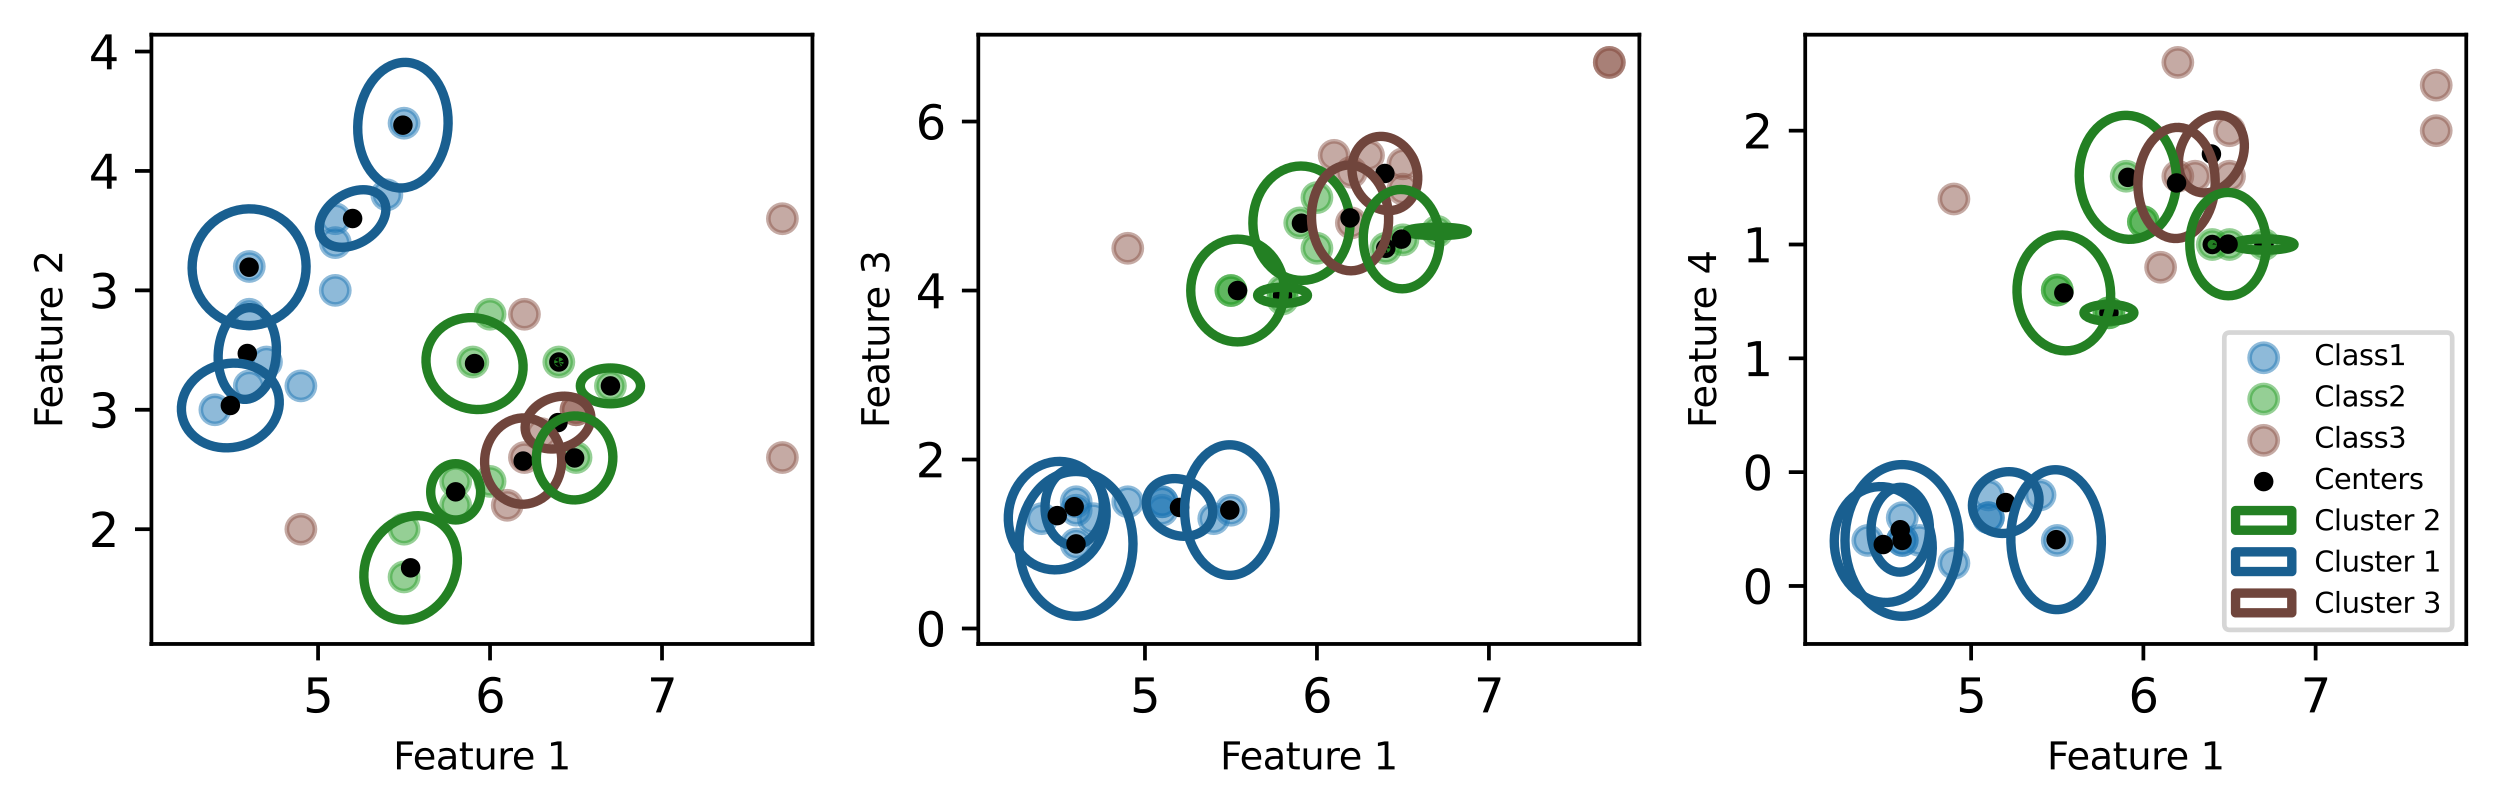<?xml version="1.0" encoding="utf-8" standalone="no"?>
<!DOCTYPE svg PUBLIC "-//W3C//DTD SVG 1.1//EN"
  "http://www.w3.org/Graphics/SVG/1.1/DTD/svg11.dtd">
<svg xmlns:xlink="http://www.w3.org/1999/xlink" width="533.405pt" height="173.018pt" viewBox="0 0 533.405 173.018" xmlns="http://www.w3.org/2000/svg" version="1.1">
 <defs>
  <style type="text/css">*{stroke-linejoin: round; stroke-linecap: butt}</style>
 </defs>
 <g id="figure_1">
  <g id="patch_1">
   <path d="M 0 173.018 
L 533.405 173.018 
L 533.405 0 
L 0 0 
z
" style="fill: #ffffff"/>
  </g>
  <g id="axes_1">
   <g id="patch_2">
    <path d="M 32.305 137.397 
L 173.345 137.397 
L 173.345 7.404 
L 32.305 7.404 
z
" style="fill: #ffffff"/>
   </g>
   <g id="PathCollection_1">
    <defs>
     <path id="m5692c2932f" d="M 0 3 
C 0.796 3 1.559 2.684 2.121 2.121 
C 2.684 1.559 3 0.796 3 0 
C 3 -0.796 2.684 -1.559 2.121 -2.121 
C 1.559 -2.684 0.796 -3 0 -3 
C -0.796 -3 -1.559 -2.684 -2.121 -2.121 
C -2.684 -1.559 -3 -0.796 -3 0 
C -3 0.796 -2.684 1.559 -2.121 2.121 
C -1.559 2.684 -0.796 3 0 3 
z
" style="stroke: #1f77b4; stroke-opacity: 0.5"/>
    </defs>
    <g clip-path="url(#pe27589c6f2)">
     <use xlink:href="#m5692c2932f" x="71.534" y="61.953" style="fill: #1f77b4; fill-opacity: 0.5; stroke: #1f77b4; stroke-opacity: 0.5"/>
     <use xlink:href="#m5692c2932f" x="71.534" y="46.667" style="fill: #1f77b4; fill-opacity: 0.5; stroke: #1f77b4; stroke-opacity: 0.5"/>
     <use xlink:href="#m5692c2932f" x="82.541" y="41.571" style="fill: #1f77b4; fill-opacity: 0.5; stroke: #1f77b4; stroke-opacity: 0.5"/>
     <use xlink:href="#m5692c2932f" x="86.211" y="26.285" style="fill: #1f77b4; fill-opacity: 0.5; stroke: #1f77b4; stroke-opacity: 0.5"/>
     <use xlink:href="#m5692c2932f" x="56.857" y="77.239" style="fill: #1f77b4; fill-opacity: 0.5; stroke: #1f77b4; stroke-opacity: 0.5"/>
     <use xlink:href="#m5692c2932f" x="53.187" y="67.048" style="fill: #1f77b4; fill-opacity: 0.5; stroke: #1f77b4; stroke-opacity: 0.5"/>
     <use xlink:href="#m5692c2932f" x="71.534" y="51.762" style="fill: #1f77b4; fill-opacity: 0.5; stroke: #1f77b4; stroke-opacity: 0.5"/>
     <use xlink:href="#m5692c2932f" x="53.187" y="82.334" style="fill: #1f77b4; fill-opacity: 0.5; stroke: #1f77b4; stroke-opacity: 0.5"/>
     <use xlink:href="#m5692c2932f" x="53.187" y="56.857" style="fill: #1f77b4; fill-opacity: 0.5; stroke: #1f77b4; stroke-opacity: 0.5"/>
     <use xlink:href="#m5692c2932f" x="64.195" y="82.334" style="fill: #1f77b4; fill-opacity: 0.5; stroke: #1f77b4; stroke-opacity: 0.5"/>
     <use xlink:href="#m5692c2932f" x="45.849" y="87.429" style="fill: #1f77b4; fill-opacity: 0.5; stroke: #1f77b4; stroke-opacity: 0.5"/>
    </g>
   </g>
   <g id="PathCollection_2">
    <defs>
     <path id="m423c1ce278" d="M 0 3 
C 0.796 3 1.559 2.684 2.121 2.121 
C 2.684 1.559 3 0.796 3 0 
C 3 -0.796 2.684 -1.559 2.121 -2.121 
C 1.559 -2.684 0.796 -3 0 -3 
C -0.796 -3 -1.559 -2.684 -2.121 -2.121 
C -2.684 -1.559 -3 -0.796 -3 0 
C -3 0.796 -2.684 1.559 -2.121 2.121 
C -1.559 2.684 -0.796 3 0 3 
z
" style="stroke: #2ca02c; stroke-opacity: 0.5"/>
    </defs>
    <g clip-path="url(#pe27589c6f2)">
     <use xlink:href="#m423c1ce278" x="104.557" y="67.048" style="fill: #2ca02c; fill-opacity: 0.5; stroke: #2ca02c; stroke-opacity: 0.5"/>
     <use xlink:href="#m423c1ce278" x="130.242" y="82.334" style="fill: #2ca02c; fill-opacity: 0.5; stroke: #2ca02c; stroke-opacity: 0.5"/>
     <use xlink:href="#m423c1ce278" x="86.211" y="112.906" style="fill: #2ca02c; fill-opacity: 0.5; stroke: #2ca02c; stroke-opacity: 0.5"/>
     <use xlink:href="#m423c1ce278" x="97.218" y="102.715" style="fill: #2ca02c; fill-opacity: 0.5; stroke: #2ca02c; stroke-opacity: 0.5"/>
     <use xlink:href="#m423c1ce278" x="119.234" y="77.239" style="fill: #2ca02c; fill-opacity: 0.5; stroke: #2ca02c; stroke-opacity: 0.5"/>
     <use xlink:href="#m423c1ce278" x="100.888" y="77.239" style="fill: #2ca02c; fill-opacity: 0.5; stroke: #2ca02c; stroke-opacity: 0.5"/>
     <use xlink:href="#m423c1ce278" x="86.211" y="123.097" style="fill: #2ca02c; fill-opacity: 0.5; stroke: #2ca02c; stroke-opacity: 0.5"/>
     <use xlink:href="#m423c1ce278" x="104.557" y="102.715" style="fill: #2ca02c; fill-opacity: 0.5; stroke: #2ca02c; stroke-opacity: 0.5"/>
     <use xlink:href="#m423c1ce278" x="122.903" y="97.62" style="fill: #2ca02c; fill-opacity: 0.5; stroke: #2ca02c; stroke-opacity: 0.5"/>
     <use xlink:href="#m423c1ce278" x="97.218" y="107.811" style="fill: #2ca02c; fill-opacity: 0.5; stroke: #2ca02c; stroke-opacity: 0.5"/>
    </g>
   </g>
   <g id="PathCollection_3">
    <defs>
     <path id="m0a813445ee" d="M 0 3 
C 0.796 3 1.559 2.684 2.121 2.121 
C 2.684 1.559 3 0.796 3 0 
C 3 -0.796 2.684 -1.559 2.121 -2.121 
C 1.559 -2.684 0.796 -3 0 -3 
C -0.796 -3 -1.559 -2.684 -2.121 -2.121 
C -2.684 -1.559 -3 -0.796 -3 0 
C -3 0.796 -2.684 1.559 -2.121 2.121 
C -1.559 2.684 -0.796 3 0 3 
z
" style="stroke: #8c564b; stroke-opacity: 0.5"/>
    </defs>
    <g clip-path="url(#pe27589c6f2)">
     <use xlink:href="#m0a813445ee" x="122.903" y="87.429" style="fill: #8c564b; fill-opacity: 0.5; stroke: #8c564b; stroke-opacity: 0.5"/>
     <use xlink:href="#m0a813445ee" x="122.903" y="87.429" style="fill: #8c564b; fill-opacity: 0.5; stroke: #8c564b; stroke-opacity: 0.5"/>
     <use xlink:href="#m0a813445ee" x="115.565" y="92.525" style="fill: #8c564b; fill-opacity: 0.5; stroke: #8c564b; stroke-opacity: 0.5"/>
     <use xlink:href="#m0a813445ee" x="108.226" y="107.811" style="fill: #8c564b; fill-opacity: 0.5; stroke: #8c564b; stroke-opacity: 0.5"/>
     <use xlink:href="#m0a813445ee" x="111.895" y="97.62" style="fill: #8c564b; fill-opacity: 0.5; stroke: #8c564b; stroke-opacity: 0.5"/>
     <use xlink:href="#m0a813445ee" x="64.195" y="112.906" style="fill: #8c564b; fill-opacity: 0.5; stroke: #8c564b; stroke-opacity: 0.5"/>
     <use xlink:href="#m0a813445ee" x="111.895" y="67.048" style="fill: #8c564b; fill-opacity: 0.5; stroke: #8c564b; stroke-opacity: 0.5"/>
     <use xlink:href="#m0a813445ee" x="166.934" y="97.62" style="fill: #8c564b; fill-opacity: 0.5; stroke: #8c564b; stroke-opacity: 0.5"/>
     <use xlink:href="#m0a813445ee" x="166.934" y="46.667" style="fill: #8c564b; fill-opacity: 0.5; stroke: #8c564b; stroke-opacity: 0.5"/>
    </g>
   </g>
   <g id="PathCollection_4">
    <defs>
     <path id="m60fd00d6c3" d="M 0 1.581 
C 0.419 1.581 0.822 1.415 1.118 1.118 
C 1.415 0.822 1.581 0.419 1.581 0 
C 1.581 -0.419 1.415 -0.822 1.118 -1.118 
C 0.822 -1.415 0.419 -1.581 0 -1.581 
C -0.419 -1.581 -0.822 -1.415 -1.118 -1.118 
C -1.415 -0.822 -1.581 -0.419 -1.581 0 
C -1.581 0.419 -1.415 0.822 -1.118 1.118 
C -0.822 1.415 -0.419 1.581 0 1.581 
z
" style="stroke: #000000"/>
    </defs>
    <g clip-path="url(#pe27589c6f2)">
     <use xlink:href="#m60fd00d6c3" x="119.234" y="77.239" style="stroke: #000000"/>
    </g>
   </g>
   <g id="patch_3">
    <path d="M 119.235 77.232 
C 119.235 77.232 119.234 77.232 119.233 77.233 
C 119.232 77.234 119.232 77.236 119.231 77.238 
C 119.231 77.239 119.231 77.241 119.231 77.243 
C 119.231 77.244 119.232 77.245 119.232 77.245 
C 119.233 77.245 119.234 77.245 119.235 77.244 
C 119.235 77.243 119.236 77.241 119.236 77.24 
C 119.237 77.238 119.237 77.236 119.237 77.235 
C 119.236 77.233 119.236 77.232 119.235 77.232 
L 119.235 77.232 
z
" clip-path="url(#pe27589c6f2)" style="fill: none; stroke: #238023; stroke-width: 2; stroke-linejoin: miter"/>
   </g>
   <g id="PathCollection_5">
    <g clip-path="url(#pe27589c6f2)">
     <use xlink:href="#m60fd00d6c3" x="130.242" y="82.334" style="stroke: #000000"/>
    </g>
   </g>
   <g id="patch_4">
    <path d="M 123.82 82.334 
C 123.82 83.348 124.497 84.32 125.701 85.036 
C 126.905 85.753 128.539 86.156 130.242 86.156 
C 131.945 86.156 133.578 85.753 134.782 85.036 
C 135.986 84.32 136.663 83.347 136.663 82.334 
C 136.663 81.32 135.986 80.348 134.782 79.632 
C 133.578 78.915 131.944 78.512 130.242 78.512 
C 128.539 78.512 126.905 78.915 125.701 79.632 
C 124.497 80.348 123.82 81.321 123.82 82.334 
L 123.82 82.334 
z
" clip-path="url(#pe27589c6f2)" style="fill: none; stroke: #238023; stroke-width: 2; stroke-linejoin: miter"/>
   </g>
   <g id="PathCollection_6">
    <g clip-path="url(#pe27589c6f2)">
     <use xlink:href="#m60fd00d6c3" x="97.218" y="104.939" style="stroke: #000000"/>
    </g>
   </g>
   <g id="patch_5">
    <path d="M 91.891 104.939 
C 91.891 106.532 92.453 108.06 93.451 109.186 
C 94.45 110.313 95.806 110.946 97.218 110.946 
C 98.631 110.946 99.986 110.313 100.985 109.186 
C 101.984 108.06 102.545 106.532 102.545 104.939 
C 102.545 103.346 101.984 101.819 100.985 100.692 
C 99.986 99.566 98.631 98.933 97.218 98.933 
C 95.806 98.933 94.45 99.566 93.451 100.692 
C 92.452 101.819 91.891 103.346 91.891 104.939 
L 91.891 104.939 
z
" clip-path="url(#pe27589c6f2)" style="fill: none; stroke: #238023; stroke-width: 2; stroke-linejoin: miter"/>
   </g>
   <g id="PathCollection_7">
    <g clip-path="url(#pe27589c6f2)">
     <use xlink:href="#m60fd00d6c3" x="75.235" y="46.622" style="stroke: #000000"/>
    </g>
   </g>
   <g id="patch_6">
    <path d="M 68.231 49.522 
C 68.54 50.957 69.573 52.028 71.105 52.5 
C 72.636 52.971 74.54 52.803 76.397 52.034 
C 78.255 51.265 79.914 49.957 81.009 48.398 
C 82.105 46.839 82.547 45.157 82.239 43.722 
C 81.93 42.286 80.897 41.215 79.366 40.744 
C 77.834 40.273 75.93 40.44 74.073 41.209 
C 72.215 41.979 70.556 43.287 69.461 44.845 
C 68.366 46.404 67.923 48.087 68.231 49.522 
L 68.231 49.522 
z
" clip-path="url(#pe27589c6f2)" style="fill: none; stroke: #195f90; stroke-width: 2; stroke-linejoin: miter"/>
   </g>
   <g id="PathCollection_8">
    <g clip-path="url(#pe27589c6f2)">
     <use xlink:href="#m60fd00d6c3" x="119.053" y="90.166" style="stroke: #000000"/>
    </g>
   </g>
   <g id="patch_7">
    <path d="M 112.061 91.704 
C 112.225 93.143 113.119 94.36 114.546 95.088 
C 115.973 95.817 117.817 95.997 119.671 95.589 
C 121.526 95.181 123.239 94.218 124.434 92.913 
C 125.629 91.607 126.208 90.066 126.044 88.627 
C 125.88 87.189 124.986 85.972 123.559 85.243 
C 122.132 84.515 120.288 84.335 118.434 84.743 
C 116.58 85.151 114.866 86.113 113.671 87.419 
C 112.476 88.724 111.897 90.266 112.061 91.704 
L 112.061 91.704 
z
" clip-path="url(#pe27589c6f2)" style="fill: none; stroke: #70453c; stroke-width: 2; stroke-linejoin: miter"/>
   </g>
   <g id="PathCollection_9">
    <g clip-path="url(#pe27589c6f2)">
     <use xlink:href="#m60fd00d6c3" x="101.251" y="77.575" style="stroke: #000000"/>
    </g>
   </g>
   <g id="patch_8">
    <path d="M 90.906 76.296 
C 90.741 78.875 91.672 81.483 93.495 83.546 
C 95.318 85.61 97.884 86.96 100.628 87.299 
C 103.371 87.638 106.068 86.939 108.125 85.356 
C 110.182 83.772 111.431 81.433 111.596 78.855 
C 111.762 76.276 110.83 73.668 109.007 71.604 
C 107.184 69.541 104.618 68.191 101.875 67.852 
C 99.131 67.512 96.434 68.211 94.377 69.795 
C 92.32 71.379 91.072 73.717 90.906 76.296 
L 90.906 76.296 
z
" clip-path="url(#pe27589c6f2)" style="fill: none; stroke: #238023; stroke-width: 2; stroke-linejoin: miter"/>
   </g>
   <g id="PathCollection_10">
    <g clip-path="url(#pe27589c6f2)">
     <use xlink:href="#m60fd00d6c3" x="87.61" y="121.154" style="stroke: #000000"/>
    </g>
   </g>
   <g id="patch_9">
    <path d="M 77.892 125.277 
C 78.495 128.018 80.098 130.213 82.346 131.377 
C 84.595 132.542 87.307 132.582 89.884 131.488 
C 92.461 130.395 94.693 128.257 96.089 125.546 
C 97.485 122.835 97.93 119.771 97.327 117.031 
C 96.724 114.29 95.122 112.095 92.873 110.931 
C 90.624 109.766 87.913 109.726 85.336 110.82 
C 82.759 111.913 80.526 114.051 79.13 116.762 
C 77.735 119.473 77.289 122.537 77.892 125.277 
L 77.892 125.277 
z
" clip-path="url(#pe27589c6f2)" style="fill: none; stroke: #238023; stroke-width: 2; stroke-linejoin: miter"/>
   </g>
   <g id="PathCollection_11">
    <g clip-path="url(#pe27589c6f2)">
     <use xlink:href="#m60fd00d6c3" x="85.966" y="26.71" style="stroke: #000000"/>
    </g>
   </g>
   <g id="patch_10">
    <path d="M 92.914 16.973 
C 91.139 14.531 88.705 13.214 86.147 13.313 
C 83.589 13.412 81.116 14.919 79.274 17.501 
C 77.431 20.083 76.369 23.531 76.321 27.083 
C 76.273 30.636 77.243 34.005 79.017 36.447 
C 80.792 38.889 83.227 40.206 85.785 40.107 
C 88.343 40.008 90.815 38.501 92.658 35.919 
C 94.501 33.337 95.563 29.889 95.611 26.337 
C 95.659 22.784 94.689 19.415 92.914 16.973 
L 92.914 16.973 
z
" clip-path="url(#pe27589c6f2)" style="fill: none; stroke: #195f90; stroke-width: 2; stroke-linejoin: miter"/>
   </g>
   <g id="PathCollection_12">
    <g clip-path="url(#pe27589c6f2)">
     <use xlink:href="#m60fd00d6c3" x="52.764" y="75.426" style="stroke: #000000"/>
    </g>
   </g>
   <g id="patch_11">
    <path d="M 54.784 65.938 
C 53.224 65.297 51.514 65.682 50.032 67.008 
C 48.549 68.335 47.415 70.494 46.879 73.01 
C 46.343 75.526 46.449 78.195 47.174 80.427 
C 47.899 82.66 49.182 84.274 50.743 84.915 
C 52.304 85.556 54.013 85.171 55.496 83.845 
C 56.978 82.518 58.112 80.359 58.648 77.843 
C 59.184 75.327 59.078 72.658 58.354 70.426 
C 57.629 68.193 56.345 66.579 54.784 65.938 
L 54.784 65.938 
z
" clip-path="url(#pe27589c6f2)" style="fill: none; stroke: #195f90; stroke-width: 2; stroke-linejoin: miter"/>
   </g>
   <g id="PathCollection_13">
    <g clip-path="url(#pe27589c6f2)">
     <use xlink:href="#m60fd00d6c3" x="111.623" y="98.375" style="stroke: #000000"/>
    </g>
   </g>
   <g id="patch_12">
    <path d="M 103.398 98.837 
C 103.469 101.277 104.404 103.569 105.997 105.208 
C 107.589 106.847 109.71 107.7 111.891 107.577 
C 114.072 107.455 116.137 106.368 117.629 104.556 
C 119.121 102.744 119.92 100.354 119.849 97.914 
C 119.778 95.473 118.843 93.181 117.25 91.542 
C 115.658 89.903 113.537 89.051 111.356 89.173 
C 109.174 89.296 107.11 90.383 105.618 92.195 
C 104.126 94.007 103.327 96.396 103.398 98.837 
L 103.398 98.837 
z
" clip-path="url(#pe27589c6f2)" style="fill: none; stroke: #70453c; stroke-width: 2; stroke-linejoin: miter"/>
   </g>
   <g id="PathCollection_14">
    <g clip-path="url(#pe27589c6f2)">
     <use xlink:href="#m60fd00d6c3" x="122.6" y="97.704" style="stroke: #000000"/>
    </g>
   </g>
   <g id="patch_13">
    <path d="M 114.436 97.954 
C 114.473 100.329 115.37 102.581 116.927 104.214 
C 118.485 105.847 120.577 106.727 122.742 106.661 
C 124.907 106.594 126.969 105.587 128.473 103.861 
C 129.978 102.134 130.802 99.83 130.764 97.454 
C 130.726 95.079 129.83 92.827 128.272 91.195 
C 126.715 89.562 124.623 88.682 122.458 88.748 
C 120.293 88.814 118.231 89.821 116.726 91.548 
C 115.222 93.274 114.398 95.579 114.436 97.954 
L 114.436 97.954 
z
" clip-path="url(#pe27589c6f2)" style="fill: none; stroke: #238023; stroke-width: 2; stroke-linejoin: miter"/>
   </g>
   <g id="PathCollection_15">
    <g clip-path="url(#pe27589c6f2)">
     <use xlink:href="#m60fd00d6c3" x="53.151" y="57.01" style="stroke: #000000"/>
    </g>
   </g>
   <g id="patch_14">
    <path d="M 40.99 57.209 
C 41.018 60.51 42.326 63.656 44.627 65.953 
C 46.927 68.251 50.031 69.512 53.257 69.459 
C 56.482 69.406 59.564 68.043 61.825 65.672 
C 64.085 63.3 65.34 60.112 65.311 56.81 
C 65.283 53.509 63.975 50.363 61.675 48.066 
C 59.375 45.769 56.27 44.508 53.045 44.56 
C 49.82 44.613 46.738 45.976 44.477 48.348 
C 42.216 50.72 40.962 53.907 40.99 57.209 
L 40.99 57.209 
z
" clip-path="url(#pe27589c6f2)" style="fill: none; stroke: #195f90; stroke-width: 2; stroke-linejoin: miter"/>
   </g>
   <g id="PathCollection_16">
    <g clip-path="url(#pe27589c6f2)">
     <use xlink:href="#m60fd00d6c3" x="49.147" y="86.513" style="stroke: #000000"/>
    </g>
   </g>
   <g id="patch_15">
    <path d="M 38.716 87.69 
C 38.855 90.067 40.087 92.223 42.142 93.683 
C 44.196 95.143 46.905 95.788 49.672 95.476 
C 52.438 95.164 55.036 93.92 56.894 92.019 
C 58.752 90.118 59.718 87.714 59.579 85.337 
C 59.44 82.96 58.208 80.804 56.153 79.344 
C 54.099 77.883 51.39 77.238 48.623 77.55 
C 45.857 77.862 43.259 79.106 41.401 81.007 
C 39.543 82.909 38.577 85.313 38.716 87.69 
L 38.716 87.69 
z
" clip-path="url(#pe27589c6f2)" style="fill: none; stroke: #195f90; stroke-width: 2; stroke-linejoin: miter"/>
   </g>
   <g id="matplotlib.axis_1">
    <g id="xtick_1">
     <g id="line2d_1">
      <defs>
       <path id="m0b98146c11" d="M 0 0 
L 0 3.5 
" style="stroke: #000000; stroke-width: 0.8"/>
      </defs>
      <g>
       <use xlink:href="#m0b98146c11" x="67.864" y="137.397" style="stroke: #000000; stroke-width: 0.8"/>
      </g>
     </g>
     <g id="text_1">
      <!-- 5 -->
      <g transform="translate(64.683 151.996) scale(0.1 -0.1)">
       <defs>
        <path id="DejaVuSans-35" d="M 691 4666 
L 3169 4666 
L 3169 4134 
L 1269 4134 
L 1269 2991 
Q 1406 3038 1543 3061 
Q 1681 3084 1819 3084 
Q 2600 3084 3056 2656 
Q 3513 2228 3513 1497 
Q 3513 744 3044 326 
Q 2575 -91 1722 -91 
Q 1428 -91 1123 -41 
Q 819 9 494 109 
L 494 744 
Q 775 591 1075 516 
Q 1375 441 1709 441 
Q 2250 441 2565 725 
Q 2881 1009 2881 1497 
Q 2881 1984 2565 2268 
Q 2250 2553 1709 2553 
Q 1456 2553 1204 2497 
Q 953 2441 691 2322 
L 691 4666 
z
" transform="scale(0.016)"/>
       </defs>
       <use xlink:href="#DejaVuSans-35"/>
      </g>
     </g>
    </g>
    <g id="xtick_2">
     <g id="line2d_2">
      <g>
       <use xlink:href="#m0b98146c11" x="104.557" y="137.397" style="stroke: #000000; stroke-width: 0.8"/>
      </g>
     </g>
     <g id="text_2">
      <!-- 6 -->
      <g transform="translate(101.376 151.996) scale(0.1 -0.1)">
       <defs>
        <path id="DejaVuSans-36" d="M 2113 2584 
Q 1688 2584 1439 2293 
Q 1191 2003 1191 1497 
Q 1191 994 1439 701 
Q 1688 409 2113 409 
Q 2538 409 2786 701 
Q 3034 994 3034 1497 
Q 3034 2003 2786 2293 
Q 2538 2584 2113 2584 
z
M 3366 4563 
L 3366 3988 
Q 3128 4100 2886 4159 
Q 2644 4219 2406 4219 
Q 1781 4219 1451 3797 
Q 1122 3375 1075 2522 
Q 1259 2794 1537 2939 
Q 1816 3084 2150 3084 
Q 2853 3084 3261 2657 
Q 3669 2231 3669 1497 
Q 3669 778 3244 343 
Q 2819 -91 2113 -91 
Q 1303 -91 875 529 
Q 447 1150 447 2328 
Q 447 3434 972 4092 
Q 1497 4750 2381 4750 
Q 2619 4750 2861 4703 
Q 3103 4656 3366 4563 
z
" transform="scale(0.016)"/>
       </defs>
       <use xlink:href="#DejaVuSans-36"/>
      </g>
     </g>
    </g>
    <g id="xtick_3">
     <g id="line2d_3">
      <g>
       <use xlink:href="#m0b98146c11" x="141.249" y="137.397" style="stroke: #000000; stroke-width: 0.8"/>
      </g>
     </g>
     <g id="text_3">
      <!-- 7 -->
      <g transform="translate(138.068 151.996) scale(0.1 -0.1)">
       <defs>
        <path id="DejaVuSans-37" d="M 525 4666 
L 3525 4666 
L 3525 4397 
L 1831 0 
L 1172 0 
L 2766 4134 
L 525 4134 
L 525 4666 
z
" transform="scale(0.016)"/>
       </defs>
       <use xlink:href="#DejaVuSans-37"/>
      </g>
     </g>
    </g>
    <g id="text_4">
     <!-- Feature 1 -->
     <g transform="translate(83.897 164.154) scale(0.08 -0.08)">
      <defs>
       <path id="DejaVuSans-46" d="M 628 4666 
L 3309 4666 
L 3309 4134 
L 1259 4134 
L 1259 2759 
L 3109 2759 
L 3109 2228 
L 1259 2228 
L 1259 0 
L 628 0 
L 628 4666 
z
" transform="scale(0.016)"/>
       <path id="DejaVuSans-65" d="M 3597 1894 
L 3597 1613 
L 953 1613 
Q 991 1019 1311 708 
Q 1631 397 2203 397 
Q 2534 397 2845 478 
Q 3156 559 3463 722 
L 3463 178 
Q 3153 47 2828 -22 
Q 2503 -91 2169 -91 
Q 1331 -91 842 396 
Q 353 884 353 1716 
Q 353 2575 817 3079 
Q 1281 3584 2069 3584 
Q 2775 3584 3186 3129 
Q 3597 2675 3597 1894 
z
M 3022 2063 
Q 3016 2534 2758 2815 
Q 2500 3097 2075 3097 
Q 1594 3097 1305 2825 
Q 1016 2553 972 2059 
L 3022 2063 
z
" transform="scale(0.016)"/>
       <path id="DejaVuSans-61" d="M 2194 1759 
Q 1497 1759 1228 1600 
Q 959 1441 959 1056 
Q 959 750 1161 570 
Q 1363 391 1709 391 
Q 2188 391 2477 730 
Q 2766 1069 2766 1631 
L 2766 1759 
L 2194 1759 
z
M 3341 1997 
L 3341 0 
L 2766 0 
L 2766 531 
Q 2569 213 2275 61 
Q 1981 -91 1556 -91 
Q 1019 -91 701 211 
Q 384 513 384 1019 
Q 384 1609 779 1909 
Q 1175 2209 1959 2209 
L 2766 2209 
L 2766 2266 
Q 2766 2663 2505 2880 
Q 2244 3097 1772 3097 
Q 1472 3097 1187 3025 
Q 903 2953 641 2809 
L 641 3341 
Q 956 3463 1253 3523 
Q 1550 3584 1831 3584 
Q 2591 3584 2966 3190 
Q 3341 2797 3341 1997 
z
" transform="scale(0.016)"/>
       <path id="DejaVuSans-74" d="M 1172 4494 
L 1172 3500 
L 2356 3500 
L 2356 3053 
L 1172 3053 
L 1172 1153 
Q 1172 725 1289 603 
Q 1406 481 1766 481 
L 2356 481 
L 2356 0 
L 1766 0 
Q 1100 0 847 248 
Q 594 497 594 1153 
L 594 3053 
L 172 3053 
L 172 3500 
L 594 3500 
L 594 4494 
L 1172 4494 
z
" transform="scale(0.016)"/>
       <path id="DejaVuSans-75" d="M 544 1381 
L 544 3500 
L 1119 3500 
L 1119 1403 
Q 1119 906 1312 657 
Q 1506 409 1894 409 
Q 2359 409 2629 706 
Q 2900 1003 2900 1516 
L 2900 3500 
L 3475 3500 
L 3475 0 
L 2900 0 
L 2900 538 
Q 2691 219 2414 64 
Q 2138 -91 1772 -91 
Q 1169 -91 856 284 
Q 544 659 544 1381 
z
M 1991 3584 
L 1991 3584 
z
" transform="scale(0.016)"/>
       <path id="DejaVuSans-72" d="M 2631 2963 
Q 2534 3019 2420 3045 
Q 2306 3072 2169 3072 
Q 1681 3072 1420 2755 
Q 1159 2438 1159 1844 
L 1159 0 
L 581 0 
L 581 3500 
L 1159 3500 
L 1159 2956 
Q 1341 3275 1631 3429 
Q 1922 3584 2338 3584 
Q 2397 3584 2469 3576 
Q 2541 3569 2628 3553 
L 2631 2963 
z
" transform="scale(0.016)"/>
       <path id="DejaVuSans-20" transform="scale(0.016)"/>
       <path id="DejaVuSans-31" d="M 794 531 
L 1825 531 
L 1825 4091 
L 703 3866 
L 703 4441 
L 1819 4666 
L 2450 4666 
L 2450 531 
L 3481 531 
L 3481 0 
L 794 0 
L 794 531 
z
" transform="scale(0.016)"/>
      </defs>
      <use xlink:href="#DejaVuSans-46"/>
      <use xlink:href="#DejaVuSans-65" x="52.02"/>
      <use xlink:href="#DejaVuSans-61" x="113.543"/>
      <use xlink:href="#DejaVuSans-74" x="174.822"/>
      <use xlink:href="#DejaVuSans-75" x="214.031"/>
      <use xlink:href="#DejaVuSans-72" x="277.41"/>
      <use xlink:href="#DejaVuSans-65" x="316.273"/>
      <use xlink:href="#DejaVuSans-20" x="377.797"/>
      <use xlink:href="#DejaVuSans-31" x="409.584"/>
     </g>
    </g>
   </g>
   <g id="matplotlib.axis_2">
    <g id="ytick_1">
     <g id="line2d_4">
      <defs>
       <path id="m79c30b2832" d="M 0 0 
L -3.5 0 
" style="stroke: #000000; stroke-width: 0.8"/>
      </defs>
      <g>
       <use xlink:href="#m79c30b2832" x="32.305" y="112.906" style="stroke: #000000; stroke-width: 0.8"/>
      </g>
     </g>
     <g id="text_5">
      <!-- 2 -->
      <g transform="translate(18.942 116.705) scale(0.1 -0.1)">
       <defs>
        <path id="DejaVuSans-32" d="M 1228 531 
L 3431 531 
L 3431 0 
L 469 0 
L 469 531 
Q 828 903 1448 1529 
Q 2069 2156 2228 2338 
Q 2531 2678 2651 2914 
Q 2772 3150 2772 3378 
Q 2772 3750 2511 3984 
Q 2250 4219 1831 4219 
Q 1534 4219 1204 4116 
Q 875 4013 500 3803 
L 500 4441 
Q 881 4594 1212 4672 
Q 1544 4750 1819 4750 
Q 2544 4750 2975 4387 
Q 3406 4025 3406 3419 
Q 3406 3131 3298 2873 
Q 3191 2616 2906 2266 
Q 2828 2175 2409 1742 
Q 1991 1309 1228 531 
z
" transform="scale(0.016)"/>
       </defs>
       <use xlink:href="#DejaVuSans-32"/>
      </g>
     </g>
    </g>
    <g id="ytick_2">
     <g id="line2d_5">
      <g>
       <use xlink:href="#m79c30b2832" x="32.305" y="87.429" style="stroke: #000000; stroke-width: 0.8"/>
      </g>
     </g>
     <g id="text_6">
      <!-- 3 -->
      <g transform="translate(18.942 91.229) scale(0.1 -0.1)">
       <defs>
        <path id="DejaVuSans-33" d="M 2597 2516 
Q 3050 2419 3304 2112 
Q 3559 1806 3559 1356 
Q 3559 666 3084 287 
Q 2609 -91 1734 -91 
Q 1441 -91 1130 -33 
Q 819 25 488 141 
L 488 750 
Q 750 597 1062 519 
Q 1375 441 1716 441 
Q 2309 441 2620 675 
Q 2931 909 2931 1356 
Q 2931 1769 2642 2001 
Q 2353 2234 1838 2234 
L 1294 2234 
L 1294 2753 
L 1863 2753 
Q 2328 2753 2575 2939 
Q 2822 3125 2822 3475 
Q 2822 3834 2567 4026 
Q 2313 4219 1838 4219 
Q 1578 4219 1281 4162 
Q 984 4106 628 3988 
L 628 4550 
Q 988 4650 1302 4700 
Q 1616 4750 1894 4750 
Q 2613 4750 3031 4423 
Q 3450 4097 3450 3541 
Q 3450 3153 3228 2886 
Q 3006 2619 2597 2516 
z
" transform="scale(0.016)"/>
       </defs>
       <use xlink:href="#DejaVuSans-33"/>
      </g>
     </g>
    </g>
    <g id="ytick_3">
     <g id="line2d_6">
      <g>
       <use xlink:href="#m79c30b2832" x="32.305" y="61.953" style="stroke: #000000; stroke-width: 0.8"/>
      </g>
     </g>
     <g id="text_7">
      <!-- 3 -->
      <g transform="translate(18.942 65.752) scale(0.1 -0.1)">
       <use xlink:href="#DejaVuSans-33"/>
      </g>
     </g>
    </g>
    <g id="ytick_4">
     <g id="line2d_7">
      <g>
       <use xlink:href="#m79c30b2832" x="32.305" y="36.476" style="stroke: #000000; stroke-width: 0.8"/>
      </g>
     </g>
     <g id="text_8">
      <!-- 4 -->
      <g transform="translate(18.942 40.275) scale(0.1 -0.1)">
       <defs>
        <path id="DejaVuSans-34" d="M 2419 4116 
L 825 1625 
L 2419 1625 
L 2419 4116 
z
M 2253 4666 
L 3047 4666 
L 3047 1625 
L 3713 1625 
L 3713 1100 
L 3047 1100 
L 3047 0 
L 2419 0 
L 2419 1100 
L 313 1100 
L 313 1709 
L 2253 4666 
z
" transform="scale(0.016)"/>
       </defs>
       <use xlink:href="#DejaVuSans-34"/>
      </g>
     </g>
    </g>
    <g id="ytick_5">
     <g id="line2d_8">
      <g>
       <use xlink:href="#m79c30b2832" x="32.305" y="10.999" style="stroke: #000000; stroke-width: 0.8"/>
      </g>
     </g>
     <g id="text_9">
      <!-- 4 -->
      <g transform="translate(18.942 14.798) scale(0.1 -0.1)">
       <use xlink:href="#DejaVuSans-34"/>
      </g>
     </g>
    </g>
    <g id="text_10">
     <!-- Feature 2 -->
     <g transform="translate(13.279 91.329) rotate(-90) scale(0.08 -0.08)">
      <use xlink:href="#DejaVuSans-46"/>
      <use xlink:href="#DejaVuSans-65" x="52.02"/>
      <use xlink:href="#DejaVuSans-61" x="113.543"/>
      <use xlink:href="#DejaVuSans-74" x="174.822"/>
      <use xlink:href="#DejaVuSans-75" x="214.031"/>
      <use xlink:href="#DejaVuSans-72" x="277.41"/>
      <use xlink:href="#DejaVuSans-65" x="316.273"/>
      <use xlink:href="#DejaVuSans-20" x="377.797"/>
      <use xlink:href="#DejaVuSans-32" x="409.584"/>
     </g>
    </g>
   </g>
   <g id="patch_16">
    <path d="M 32.305 137.397 
L 32.305 7.404 
" style="fill: none; stroke: #000000; stroke-width: 0.8; stroke-linejoin: miter; stroke-linecap: square"/>
   </g>
   <g id="patch_17">
    <path d="M 173.345 137.397 
L 173.345 7.404 
" style="fill: none; stroke: #000000; stroke-width: 0.8; stroke-linejoin: miter; stroke-linecap: square"/>
   </g>
   <g id="patch_18">
    <path d="M 32.305 137.397 
L 173.345 137.397 
" style="fill: none; stroke: #000000; stroke-width: 0.8; stroke-linejoin: miter; stroke-linecap: square"/>
   </g>
   <g id="patch_19">
    <path d="M 32.305 7.404 
L 173.345 7.404 
" style="fill: none; stroke: #000000; stroke-width: 0.8; stroke-linejoin: miter; stroke-linecap: square"/>
   </g>
  </g>
  <g id="axes_2">
   <g id="patch_20">
    <path d="M 208.735 137.397 
L 349.775 137.397 
L 349.775 7.404 
L 208.735 7.404 
z
" style="fill: #ffffff"/>
   </g>
   <g id="PathCollection_17">
    <g clip-path="url(#p3859352827)">
     <use xlink:href="#m5692c2932f" x="247.962" y="108.86" style="fill: #1f77b4; fill-opacity: 0.5; stroke: #1f77b4; stroke-opacity: 0.5"/>
     <use xlink:href="#m5692c2932f" x="247.962" y="107.058" style="fill: #1f77b4; fill-opacity: 0.5; stroke: #1f77b4; stroke-opacity: 0.5"/>
     <use xlink:href="#m5692c2932f" x="258.97" y="110.663" style="fill: #1f77b4; fill-opacity: 0.5; stroke: #1f77b4; stroke-opacity: 0.5"/>
     <use xlink:href="#m5692c2932f" x="262.639" y="108.86" style="fill: #1f77b4; fill-opacity: 0.5; stroke: #1f77b4; stroke-opacity: 0.5"/>
     <use xlink:href="#m5692c2932f" x="233.284" y="110.663" style="fill: #1f77b4; fill-opacity: 0.5; stroke: #1f77b4; stroke-opacity: 0.5"/>
     <use xlink:href="#m5692c2932f" x="229.615" y="108.86" style="fill: #1f77b4; fill-opacity: 0.5; stroke: #1f77b4; stroke-opacity: 0.5"/>
     <use xlink:href="#m5692c2932f" x="247.962" y="107.058" style="fill: #1f77b4; fill-opacity: 0.5; stroke: #1f77b4; stroke-opacity: 0.5"/>
     <use xlink:href="#m5692c2932f" x="229.615" y="107.058" style="fill: #1f77b4; fill-opacity: 0.5; stroke: #1f77b4; stroke-opacity: 0.5"/>
     <use xlink:href="#m5692c2932f" x="229.615" y="116.072" style="fill: #1f77b4; fill-opacity: 0.5; stroke: #1f77b4; stroke-opacity: 0.5"/>
     <use xlink:href="#m5692c2932f" x="240.623" y="107.058" style="fill: #1f77b4; fill-opacity: 0.5; stroke: #1f77b4; stroke-opacity: 0.5"/>
     <use xlink:href="#m5692c2932f" x="222.276" y="110.663" style="fill: #1f77b4; fill-opacity: 0.5; stroke: #1f77b4; stroke-opacity: 0.5"/>
    </g>
   </g>
   <g id="PathCollection_18">
    <g clip-path="url(#p3859352827)">
     <use xlink:href="#m423c1ce278" x="280.985" y="52.974" style="fill: #2ca02c; fill-opacity: 0.5; stroke: #2ca02c; stroke-opacity: 0.5"/>
     <use xlink:href="#m423c1ce278" x="306.671" y="49.369" style="fill: #2ca02c; fill-opacity: 0.5; stroke: #2ca02c; stroke-opacity: 0.5"/>
     <use xlink:href="#m423c1ce278" x="262.639" y="61.988" style="fill: #2ca02c; fill-opacity: 0.5; stroke: #2ca02c; stroke-opacity: 0.5"/>
     <use xlink:href="#m423c1ce278" x="273.647" y="63.791" style="fill: #2ca02c; fill-opacity: 0.5; stroke: #2ca02c; stroke-opacity: 0.5"/>
     <use xlink:href="#m423c1ce278" x="295.663" y="52.974" style="fill: #2ca02c; fill-opacity: 0.5; stroke: #2ca02c; stroke-opacity: 0.5"/>
     <use xlink:href="#m423c1ce278" x="277.316" y="47.566" style="fill: #2ca02c; fill-opacity: 0.5; stroke: #2ca02c; stroke-opacity: 0.5"/>
     <use xlink:href="#m423c1ce278" x="262.639" y="61.988" style="fill: #2ca02c; fill-opacity: 0.5; stroke: #2ca02c; stroke-opacity: 0.5"/>
     <use xlink:href="#m423c1ce278" x="280.985" y="42.158" style="fill: #2ca02c; fill-opacity: 0.5; stroke: #2ca02c; stroke-opacity: 0.5"/>
     <use xlink:href="#m423c1ce278" x="299.332" y="51.172" style="fill: #2ca02c; fill-opacity: 0.5; stroke: #2ca02c; stroke-opacity: 0.5"/>
     <use xlink:href="#m423c1ce278" x="273.647" y="61.988" style="fill: #2ca02c; fill-opacity: 0.5; stroke: #2ca02c; stroke-opacity: 0.5"/>
    </g>
   </g>
   <g id="PathCollection_19">
    <g clip-path="url(#p3859352827)">
     <use xlink:href="#m0a813445ee" x="299.332" y="34.947" style="fill: #8c564b; fill-opacity: 0.5; stroke: #8c564b; stroke-opacity: 0.5"/>
     <use xlink:href="#m0a813445ee" x="299.332" y="40.355" style="fill: #8c564b; fill-opacity: 0.5; stroke: #8c564b; stroke-opacity: 0.5"/>
     <use xlink:href="#m0a813445ee" x="291.993" y="33.144" style="fill: #8c564b; fill-opacity: 0.5; stroke: #8c564b; stroke-opacity: 0.5"/>
     <use xlink:href="#m0a813445ee" x="284.655" y="33.144" style="fill: #8c564b; fill-opacity: 0.5; stroke: #8c564b; stroke-opacity: 0.5"/>
     <use xlink:href="#m0a813445ee" x="288.324" y="47.566" style="fill: #8c564b; fill-opacity: 0.5; stroke: #8c564b; stroke-opacity: 0.5"/>
     <use xlink:href="#m0a813445ee" x="240.623" y="52.974" style="fill: #8c564b; fill-opacity: 0.5; stroke: #8c564b; stroke-opacity: 0.5"/>
     <use xlink:href="#m0a813445ee" x="288.324" y="36.749" style="fill: #8c564b; fill-opacity: 0.5; stroke: #8c564b; stroke-opacity: 0.5"/>
     <use xlink:href="#m0a813445ee" x="343.364" y="13.313" style="fill: #8c564b; fill-opacity: 0.5; stroke: #8c564b; stroke-opacity: 0.5"/>
     <use xlink:href="#m0a813445ee" x="343.364" y="13.313" style="fill: #8c564b; fill-opacity: 0.5; stroke: #8c564b; stroke-opacity: 0.5"/>
    </g>
   </g>
   <g id="PathCollection_20">
    <g clip-path="url(#p3859352827)">
     <use xlink:href="#m60fd00d6c3" x="295.663" y="52.974" style="stroke: #000000"/>
    </g>
   </g>
   <g id="patch_21">
    <path d="M 295.664 52.972 
C 295.664 52.972 295.663 52.972 295.662 52.973 
C 295.661 52.973 295.661 52.973 295.66 52.974 
C 295.66 52.974 295.66 52.975 295.66 52.975 
C 295.66 52.976 295.661 52.976 295.661 52.976 
C 295.662 52.976 295.663 52.976 295.664 52.976 
C 295.664 52.976 295.665 52.975 295.665 52.975 
C 295.666 52.974 295.666 52.974 295.666 52.973 
C 295.665 52.973 295.665 52.972 295.664 52.972 
L 295.664 52.972 
z
" clip-path="url(#p3859352827)" style="fill: none; stroke: #238023; stroke-width: 2; stroke-linejoin: miter"/>
   </g>
   <g id="PathCollection_21">
    <g clip-path="url(#p3859352827)">
     <use xlink:href="#m60fd00d6c3" x="306.671" y="49.369" style="stroke: #000000"/>
    </g>
   </g>
   <g id="patch_22">
    <path d="M 300.249 49.369 
C 300.249 49.608 300.926 49.837 302.13 50.006 
C 303.334 50.175 304.968 50.27 306.671 50.27 
C 308.374 50.27 310.007 50.175 311.211 50.006 
C 312.416 49.837 313.092 49.608 313.092 49.369 
C 313.092 49.13 312.416 48.9 311.211 48.731 
C 310.007 48.562 308.374 48.467 306.671 48.467 
C 304.968 48.467 303.334 48.562 302.13 48.731 
C 300.926 48.9 300.249 49.13 300.249 49.369 
L 300.249 49.369 
z
" clip-path="url(#p3859352827)" style="fill: none; stroke: #238023; stroke-width: 2; stroke-linejoin: miter"/>
   </g>
   <g id="PathCollection_22">
    <g clip-path="url(#p3859352827)">
     <use xlink:href="#m60fd00d6c3" x="273.647" y="63.004" style="stroke: #000000"/>
    </g>
   </g>
   <g id="patch_23">
    <path d="M 278.974 63.004 
C 278.974 62.544 278.413 62.103 277.414 61.778 
C 276.415 61.453 275.06 61.27 273.647 61.27 
C 272.234 61.27 270.879 61.453 269.88 61.778 
C 268.881 62.103 268.32 62.544 268.32 63.004 
C 268.32 63.464 268.881 63.905 269.88 64.23 
C 270.879 64.556 272.234 64.738 273.647 64.738 
C 275.06 64.738 276.415 64.556 277.414 64.23 
C 278.413 63.905 278.974 63.464 278.974 63.004 
L 278.974 63.004 
z
" clip-path="url(#p3859352827)" style="fill: none; stroke: #238023; stroke-width: 2; stroke-linejoin: miter"/>
   </g>
   <g id="PathCollection_23">
    <g clip-path="url(#p3859352827)">
     <use xlink:href="#m60fd00d6c3" x="251.663" y="108.27" style="stroke: #000000"/>
    </g>
   </g>
   <g id="patch_24">
    <path d="M 250.106 102.126 
C 248.269 102.239 246.671 102.994 245.664 104.225 
C 244.657 105.457 244.323 107.064 244.736 108.694 
C 245.149 110.323 246.275 111.841 247.866 112.914 
C 249.457 113.987 251.383 114.526 253.22 114.414 
C 255.057 114.302 256.655 113.546 257.662 112.315 
C 258.669 111.083 259.003 109.476 258.59 107.846 
C 258.177 106.217 257.051 104.699 255.46 103.626 
C 253.869 102.554 251.943 102.014 250.106 102.126 
L 250.106 102.126 
z
" clip-path="url(#p3859352827)" style="fill: none; stroke: #195f90; stroke-width: 2; stroke-linejoin: miter"/>
   </g>
   <g id="PathCollection_24">
    <g clip-path="url(#p3859352827)">
     <use xlink:href="#m60fd00d6c3" x="295.482" y="37.017" style="stroke: #000000"/>
    </g>
   </g>
   <g id="patch_25">
    <path d="M 294.436 29.099 
C 292.595 29.158 290.94 30.048 289.834 31.574 
C 288.729 33.101 288.263 35.138 288.541 37.238 
C 288.818 39.337 289.815 41.328 291.313 42.772 
C 292.81 44.215 294.686 44.993 296.527 44.934 
C 298.368 44.875 300.023 43.985 301.129 42.459 
C 302.234 40.932 302.7 38.895 302.422 36.795 
C 302.145 34.696 301.148 32.705 299.65 31.261 
C 298.153 29.818 296.277 29.04 294.436 29.099 
L 294.436 29.099 
z
" clip-path="url(#p3859352827)" style="fill: none; stroke: #70453c; stroke-width: 2; stroke-linejoin: miter"/>
   </g>
   <g id="PathCollection_25">
    <g clip-path="url(#p3859352827)">
     <use xlink:href="#m60fd00d6c3" x="277.68" y="47.626" style="stroke: #000000"/>
    </g>
   </g>
   <g id="patch_26">
    <path d="M 277.554 35.424 
C 274.806 35.431 272.183 36.723 270.263 39.016 
C 268.343 41.309 267.283 44.415 267.317 47.651 
C 267.35 50.887 268.474 53.988 270.441 56.272 
C 272.408 58.555 275.057 59.834 277.806 59.827 
C 280.554 59.82 283.177 58.528 285.097 56.235 
C 287.017 53.942 288.076 50.836 288.043 47.6 
C 288.01 44.364 286.886 41.263 284.919 38.98 
C 282.952 36.696 280.302 35.417 277.554 35.424 
L 277.554 35.424 
z
" clip-path="url(#p3859352827)" style="fill: none; stroke: #238023; stroke-width: 2; stroke-linejoin: miter"/>
   </g>
   <g id="PathCollection_26">
    <g clip-path="url(#p3859352827)">
     <use xlink:href="#m60fd00d6c3" x="264.038" y="61.988" style="stroke: #000000"/>
    </g>
   </g>
   <g id="patch_27">
    <path d="M 264.038 51.025 
C 261.392 51.025 258.853 52.18 256.981 54.236 
C 255.11 56.292 254.058 59.081 254.058 61.988 
C 254.058 64.896 255.109 67.684 256.981 69.74 
C 258.852 71.796 261.391 72.951 264.038 72.951 
C 266.684 72.951 269.223 71.796 271.095 69.74 
C 272.967 67.684 274.018 64.896 274.018 61.988 
C 274.018 59.081 272.967 56.292 271.095 54.236 
C 269.224 52.18 266.685 51.025 264.038 51.025 
L 264.038 51.025 
z
" clip-path="url(#p3859352827)" style="fill: none; stroke: #238023; stroke-width: 2; stroke-linejoin: miter"/>
   </g>
   <g id="PathCollection_27">
    <g clip-path="url(#p3859352827)">
     <use xlink:href="#m60fd00d6c3" x="262.394" y="108.83" style="stroke: #000000"/>
    </g>
   </g>
   <g id="patch_28">
    <path d="M 262.359 94.903 
C 259.801 94.904 257.351 96.373 255.548 98.986 
C 253.745 101.599 252.738 105.143 252.747 108.836 
C 252.756 112.53 253.781 116.072 255.597 118.683 
C 257.413 121.294 259.87 122.76 262.429 122.758 
C 264.987 122.757 267.438 121.288 269.24 118.675 
C 271.043 116.062 272.05 112.518 272.041 108.825 
C 272.032 105.131 271.007 101.589 269.191 98.978 
C 267.376 96.367 264.918 94.901 262.359 94.903 
L 262.359 94.903 
z
" clip-path="url(#p3859352827)" style="fill: none; stroke: #195f90; stroke-width: 2; stroke-linejoin: miter"/>
   </g>
   <g id="PathCollection_28">
    <g clip-path="url(#p3859352827)">
     <use xlink:href="#m60fd00d6c3" x="229.191" y="108.117" style="stroke: #000000"/>
    </g>
   </g>
   <g id="patch_29">
    <path d="M 229.337 99.853 
C 227.687 99.846 226.089 100.71 224.896 102.255 
C 223.702 103.8 223.01 105.899 222.971 108.09 
C 222.933 110.282 223.551 112.386 224.69 113.941 
C 225.829 115.495 227.396 116.373 229.046 116.38 
C 230.696 116.387 232.293 115.523 233.487 113.978 
C 234.681 112.434 235.373 110.334 235.411 108.143 
C 235.45 105.952 234.832 103.847 233.692 102.292 
C 232.553 100.738 230.986 99.86 229.337 99.853 
L 229.337 99.853 
z
" clip-path="url(#p3859352827)" style="fill: none; stroke: #195f90; stroke-width: 2; stroke-linejoin: miter"/>
   </g>
   <g id="PathCollection_29">
    <g clip-path="url(#p3859352827)">
     <use xlink:href="#m60fd00d6c3" x="288.052" y="46.497" style="stroke: #000000"/>
    </g>
   </g>
   <g id="patch_30">
    <path d="M 287.861 35.211 
C 285.679 35.22 283.606 36.418 282.099 38.541 
C 280.592 40.663 279.774 43.538 279.825 46.531 
C 279.875 49.524 280.791 52.391 282.37 54.501 
C 283.949 56.611 286.062 57.792 288.244 57.783 
C 290.426 57.774 292.499 56.576 294.005 54.454 
C 295.512 52.331 296.331 49.456 296.28 46.463 
C 296.229 43.47 295.313 40.603 293.734 38.493 
C 292.156 36.383 290.043 35.202 287.861 35.211 
L 287.861 35.211 
z
" clip-path="url(#p3859352827)" style="fill: none; stroke: #70453c; stroke-width: 2; stroke-linejoin: miter"/>
   </g>
   <g id="PathCollection_30">
    <g clip-path="url(#p3859352827)">
     <use xlink:href="#m60fd00d6c3" x="299.029" y="51.023" style="stroke: #000000"/>
    </g>
   </g>
   <g id="patch_31">
    <path d="M 298.88 40.425 
C 296.714 40.433 294.653 41.556 293.15 43.549 
C 291.647 45.541 290.825 48.24 290.865 51.05 
C 290.904 53.861 291.802 56.554 293.361 58.536 
C 294.92 60.518 297.013 61.627 299.178 61.62 
C 301.343 61.613 303.404 60.489 304.907 58.496 
C 306.41 56.504 307.233 53.805 307.193 50.995 
C 307.154 48.184 306.255 45.492 304.696 43.509 
C 303.137 41.527 301.045 40.418 298.88 40.425 
L 298.88 40.425 
z
" clip-path="url(#p3859352827)" style="fill: none; stroke: #238023; stroke-width: 2; stroke-linejoin: miter"/>
   </g>
   <g id="PathCollection_31">
    <g clip-path="url(#p3859352827)">
     <use xlink:href="#m60fd00d6c3" x="229.578" y="116.045" style="stroke: #000000"/>
    </g>
   </g>
   <g id="patch_32">
    <path d="M 229.563 100.601 
C 226.338 100.602 223.246 102.23 220.968 105.126 
C 218.691 108.023 217.413 111.952 217.417 116.047 
C 217.421 120.143 218.706 124.071 220.989 126.967 
C 223.273 129.863 226.368 131.489 229.593 131.488 
C 232.818 131.488 235.91 129.86 238.188 126.963 
C 240.466 124.066 241.744 120.138 241.74 116.042 
C 241.736 111.946 240.451 108.018 238.167 105.122 
C 235.884 102.227 232.789 100.6 229.563 100.601 
L 229.563 100.601 
z
" clip-path="url(#p3859352827)" style="fill: none; stroke: #195f90; stroke-width: 2; stroke-linejoin: miter"/>
   </g>
   <g id="PathCollection_32">
    <g clip-path="url(#p3859352827)">
     <use xlink:href="#m60fd00d6c3" x="225.575" y="110.015" style="stroke: #000000"/>
    </g>
   </g>
   <g id="patch_33">
    <path d="M 226.151 98.446 
C 223.385 98.413 220.672 99.6 218.608 101.746 
C 216.544 103.892 215.299 106.821 215.146 109.89 
C 214.993 112.958 215.945 115.914 217.793 118.107 
C 219.641 120.3 222.233 121.55 224.999 121.584 
C 227.764 121.617 230.478 120.43 232.542 118.284 
C 234.606 116.138 235.851 113.208 236.004 110.14 
C 236.157 107.072 235.205 104.116 233.357 101.923 
C 231.509 99.73 228.917 98.48 226.151 98.446 
L 226.151 98.446 
z
" clip-path="url(#p3859352827)" style="fill: none; stroke: #195f90; stroke-width: 2; stroke-linejoin: miter"/>
   </g>
   <g id="matplotlib.axis_3">
    <g id="xtick_4">
     <g id="line2d_9">
      <g>
       <use xlink:href="#m0b98146c11" x="244.292" y="137.397" style="stroke: #000000; stroke-width: 0.8"/>
      </g>
     </g>
     <g id="text_11">
      <!-- 5 -->
      <g transform="translate(241.111 151.996) scale(0.1 -0.1)">
       <use xlink:href="#DejaVuSans-35"/>
      </g>
     </g>
    </g>
    <g id="xtick_5">
     <g id="line2d_10">
      <g>
       <use xlink:href="#m0b98146c11" x="280.985" y="137.397" style="stroke: #000000; stroke-width: 0.8"/>
      </g>
     </g>
     <g id="text_12">
      <!-- 6 -->
      <g transform="translate(277.804 151.996) scale(0.1 -0.1)">
       <use xlink:href="#DejaVuSans-36"/>
      </g>
     </g>
    </g>
    <g id="xtick_6">
     <g id="line2d_11">
      <g>
       <use xlink:href="#m0b98146c11" x="317.679" y="137.397" style="stroke: #000000; stroke-width: 0.8"/>
      </g>
     </g>
     <g id="text_13">
      <!-- 7 -->
      <g transform="translate(314.498 151.996) scale(0.1 -0.1)">
       <use xlink:href="#DejaVuSans-37"/>
      </g>
     </g>
    </g>
    <g id="text_14">
     <!-- Feature 1 -->
     <g transform="translate(260.327 164.154) scale(0.08 -0.08)">
      <use xlink:href="#DejaVuSans-46"/>
      <use xlink:href="#DejaVuSans-65" x="52.02"/>
      <use xlink:href="#DejaVuSans-61" x="113.543"/>
      <use xlink:href="#DejaVuSans-74" x="174.822"/>
      <use xlink:href="#DejaVuSans-75" x="214.031"/>
      <use xlink:href="#DejaVuSans-72" x="277.41"/>
      <use xlink:href="#DejaVuSans-65" x="316.273"/>
      <use xlink:href="#DejaVuSans-20" x="377.797"/>
      <use xlink:href="#DejaVuSans-31" x="409.584"/>
     </g>
    </g>
   </g>
   <g id="matplotlib.axis_4">
    <g id="ytick_6">
     <g id="line2d_12">
      <g>
       <use xlink:href="#m79c30b2832" x="208.735" y="134.099" style="stroke: #000000; stroke-width: 0.8"/>
      </g>
     </g>
     <g id="text_15">
      <!-- 0 -->
      <g transform="translate(195.373 137.899) scale(0.1 -0.1)">
       <defs>
        <path id="DejaVuSans-30" d="M 2034 4250 
Q 1547 4250 1301 3770 
Q 1056 3291 1056 2328 
Q 1056 1369 1301 889 
Q 1547 409 2034 409 
Q 2525 409 2770 889 
Q 3016 1369 3016 2328 
Q 3016 3291 2770 3770 
Q 2525 4250 2034 4250 
z
M 2034 4750 
Q 2819 4750 3233 4129 
Q 3647 3509 3647 2328 
Q 3647 1150 3233 529 
Q 2819 -91 2034 -91 
Q 1250 -91 836 529 
Q 422 1150 422 2328 
Q 422 3509 836 4129 
Q 1250 4750 2034 4750 
z
" transform="scale(0.016)"/>
       </defs>
       <use xlink:href="#DejaVuSans-30"/>
      </g>
     </g>
    </g>
    <g id="ytick_7">
     <g id="line2d_13">
      <g>
       <use xlink:href="#m79c30b2832" x="208.735" y="98.044" style="stroke: #000000; stroke-width: 0.8"/>
      </g>
     </g>
     <g id="text_16">
      <!-- 2 -->
      <g transform="translate(195.373 101.843) scale(0.1 -0.1)">
       <use xlink:href="#DejaVuSans-32"/>
      </g>
     </g>
    </g>
    <g id="ytick_8">
     <g id="line2d_14">
      <g>
       <use xlink:href="#m79c30b2832" x="208.735" y="61.988" style="stroke: #000000; stroke-width: 0.8"/>
      </g>
     </g>
     <g id="text_17">
      <!-- 4 -->
      <g transform="translate(195.373 65.787) scale(0.1 -0.1)">
       <use xlink:href="#DejaVuSans-34"/>
      </g>
     </g>
    </g>
    <g id="ytick_9">
     <g id="line2d_15">
      <g>
       <use xlink:href="#m79c30b2832" x="208.735" y="25.933" style="stroke: #000000; stroke-width: 0.8"/>
      </g>
     </g>
     <g id="text_18">
      <!-- 6 -->
      <g transform="translate(195.373 29.732) scale(0.1 -0.1)">
       <use xlink:href="#DejaVuSans-36"/>
      </g>
     </g>
    </g>
    <g id="text_19">
     <!-- Feature 3 -->
     <g transform="translate(189.709 91.329) rotate(-90) scale(0.08 -0.08)">
      <use xlink:href="#DejaVuSans-46"/>
      <use xlink:href="#DejaVuSans-65" x="52.02"/>
      <use xlink:href="#DejaVuSans-61" x="113.543"/>
      <use xlink:href="#DejaVuSans-74" x="174.822"/>
      <use xlink:href="#DejaVuSans-75" x="214.031"/>
      <use xlink:href="#DejaVuSans-72" x="277.41"/>
      <use xlink:href="#DejaVuSans-65" x="316.273"/>
      <use xlink:href="#DejaVuSans-20" x="377.797"/>
      <use xlink:href="#DejaVuSans-33" x="409.584"/>
     </g>
    </g>
   </g>
   <g id="patch_34">
    <path d="M 208.735 137.397 
L 208.735 7.404 
" style="fill: none; stroke: #000000; stroke-width: 0.8; stroke-linejoin: miter; stroke-linecap: square"/>
   </g>
   <g id="patch_35">
    <path d="M 349.775 137.397 
L 349.775 7.404 
" style="fill: none; stroke: #000000; stroke-width: 0.8; stroke-linejoin: miter; stroke-linecap: square"/>
   </g>
   <g id="patch_36">
    <path d="M 208.735 137.397 
L 349.775 137.397 
" style="fill: none; stroke: #000000; stroke-width: 0.8; stroke-linejoin: miter; stroke-linecap: square"/>
   </g>
   <g id="patch_37">
    <path d="M 208.735 7.404 
L 349.775 7.404 
" style="fill: none; stroke: #000000; stroke-width: 0.8; stroke-linejoin: miter; stroke-linecap: square"/>
   </g>
  </g>
  <g id="axes_3">
   <g id="patch_38">
    <path d="M 385.165 137.397 
L 526.205 137.397 
L 526.205 7.404 
L 385.165 7.404 
z
" style="fill: #ffffff"/>
   </g>
   <g id="PathCollection_33">
    <g clip-path="url(#p91943f615e)">
     <use xlink:href="#m5692c2932f" x="424.241" y="110.453" style="fill: #1f77b4; fill-opacity: 0.5; stroke: #1f77b4; stroke-opacity: 0.5"/>
     <use xlink:href="#m5692c2932f" x="424.241" y="110.453" style="fill: #1f77b4; fill-opacity: 0.5; stroke: #1f77b4; stroke-opacity: 0.5"/>
     <use xlink:href="#m5692c2932f" x="435.266" y="105.596" style="fill: #1f77b4; fill-opacity: 0.5; stroke: #1f77b4; stroke-opacity: 0.5"/>
     <use xlink:href="#m5692c2932f" x="438.941" y="115.31" style="fill: #1f77b4; fill-opacity: 0.5; stroke: #1f77b4; stroke-opacity: 0.5"/>
     <use xlink:href="#m5692c2932f" x="409.54" y="115.31" style="fill: #1f77b4; fill-opacity: 0.5; stroke: #1f77b4; stroke-opacity: 0.5"/>
     <use xlink:href="#m5692c2932f" x="405.865" y="110.453" style="fill: #1f77b4; fill-opacity: 0.5; stroke: #1f77b4; stroke-opacity: 0.5"/>
     <use xlink:href="#m5692c2932f" x="424.241" y="105.596" style="fill: #1f77b4; fill-opacity: 0.5; stroke: #1f77b4; stroke-opacity: 0.5"/>
     <use xlink:href="#m5692c2932f" x="405.865" y="115.31" style="fill: #1f77b4; fill-opacity: 0.5; stroke: #1f77b4; stroke-opacity: 0.5"/>
     <use xlink:href="#m5692c2932f" x="405.865" y="115.31" style="fill: #1f77b4; fill-opacity: 0.5; stroke: #1f77b4; stroke-opacity: 0.5"/>
     <use xlink:href="#m5692c2932f" x="416.891" y="120.167" style="fill: #1f77b4; fill-opacity: 0.5; stroke: #1f77b4; stroke-opacity: 0.5"/>
     <use xlink:href="#m5692c2932f" x="398.515" y="115.31" style="fill: #1f77b4; fill-opacity: 0.5; stroke: #1f77b4; stroke-opacity: 0.5"/>
    </g>
   </g>
   <g id="PathCollection_34">
    <g clip-path="url(#p91943f615e)">
     <use xlink:href="#m423c1ce278" x="457.317" y="47.312" style="fill: #2ca02c; fill-opacity: 0.5; stroke: #2ca02c; stroke-opacity: 0.5"/>
     <use xlink:href="#m423c1ce278" x="483.043" y="52.169" style="fill: #2ca02c; fill-opacity: 0.5; stroke: #2ca02c; stroke-opacity: 0.5"/>
     <use xlink:href="#m423c1ce278" x="438.941" y="61.883" style="fill: #2ca02c; fill-opacity: 0.5; stroke: #2ca02c; stroke-opacity: 0.5"/>
     <use xlink:href="#m423c1ce278" x="449.967" y="66.74" style="fill: #2ca02c; fill-opacity: 0.5; stroke: #2ca02c; stroke-opacity: 0.5"/>
     <use xlink:href="#m423c1ce278" x="472.017" y="52.169" style="fill: #2ca02c; fill-opacity: 0.5; stroke: #2ca02c; stroke-opacity: 0.5"/>
     <use xlink:href="#m423c1ce278" x="453.642" y="37.598" style="fill: #2ca02c; fill-opacity: 0.5; stroke: #2ca02c; stroke-opacity: 0.5"/>
     <use xlink:href="#m423c1ce278" x="438.941" y="61.883" style="fill: #2ca02c; fill-opacity: 0.5; stroke: #2ca02c; stroke-opacity: 0.5"/>
     <use xlink:href="#m423c1ce278" x="457.317" y="47.312" style="fill: #2ca02c; fill-opacity: 0.5; stroke: #2ca02c; stroke-opacity: 0.5"/>
     <use xlink:href="#m423c1ce278" x="475.693" y="52.169" style="fill: #2ca02c; fill-opacity: 0.5; stroke: #2ca02c; stroke-opacity: 0.5"/>
     <use xlink:href="#m423c1ce278" x="449.967" y="66.74" style="fill: #2ca02c; fill-opacity: 0.5; stroke: #2ca02c; stroke-opacity: 0.5"/>
    </g>
   </g>
   <g id="PathCollection_35">
    <g clip-path="url(#p91943f615e)">
     <use xlink:href="#m0a813445ee" x="475.693" y="37.598" style="fill: #8c564b; fill-opacity: 0.5; stroke: #8c564b; stroke-opacity: 0.5"/>
     <use xlink:href="#m0a813445ee" x="475.693" y="27.884" style="fill: #8c564b; fill-opacity: 0.5; stroke: #8c564b; stroke-opacity: 0.5"/>
     <use xlink:href="#m0a813445ee" x="468.342" y="37.598" style="fill: #8c564b; fill-opacity: 0.5; stroke: #8c564b; stroke-opacity: 0.5"/>
     <use xlink:href="#m0a813445ee" x="460.992" y="57.026" style="fill: #8c564b; fill-opacity: 0.5; stroke: #8c564b; stroke-opacity: 0.5"/>
     <use xlink:href="#m0a813445ee" x="464.667" y="37.598" style="fill: #8c564b; fill-opacity: 0.5; stroke: #8c564b; stroke-opacity: 0.5"/>
     <use xlink:href="#m0a813445ee" x="416.891" y="42.455" style="fill: #8c564b; fill-opacity: 0.5; stroke: #8c564b; stroke-opacity: 0.5"/>
     <use xlink:href="#m0a813445ee" x="464.667" y="13.313" style="fill: #8c564b; fill-opacity: 0.5; stroke: #8c564b; stroke-opacity: 0.5"/>
     <use xlink:href="#m0a813445ee" x="519.794" y="27.884" style="fill: #8c564b; fill-opacity: 0.5; stroke: #8c564b; stroke-opacity: 0.5"/>
     <use xlink:href="#m0a813445ee" x="519.794" y="18.17" style="fill: #8c564b; fill-opacity: 0.5; stroke: #8c564b; stroke-opacity: 0.5"/>
    </g>
   </g>
   <g id="PathCollection_36">
    <g clip-path="url(#p91943f615e)">
     <use xlink:href="#m60fd00d6c3" x="472.017" y="52.169" style="stroke: #000000"/>
    </g>
   </g>
   <g id="patch_39">
    <path d="M 472.019 52.165 
C 472.018 52.164 472.018 52.164 472.017 52.165 
C 472.016 52.165 472.016 52.166 472.015 52.167 
C 472.015 52.169 472.015 52.17 472.015 52.171 
C 472.015 52.172 472.015 52.173 472.016 52.173 
C 472.016 52.174 472.017 52.174 472.018 52.173 
C 472.019 52.173 472.019 52.172 472.02 52.17 
C 472.02 52.169 472.02 52.168 472.02 52.167 
C 472.02 52.166 472.02 52.165 472.019 52.165 
L 472.019 52.165 
z
" clip-path="url(#p91943f615e)" style="fill: none; stroke: #238023; stroke-width: 2; stroke-linejoin: miter"/>
   </g>
   <g id="PathCollection_37">
    <g clip-path="url(#p91943f615e)">
     <use xlink:href="#m60fd00d6c3" x="483.043" y="52.169" style="stroke: #000000"/>
    </g>
   </g>
   <g id="patch_40">
    <path d="M 476.611 52.169 
C 476.611 52.491 477.289 52.8 478.495 53.028 
C 479.701 53.255 481.337 53.383 483.043 53.383 
C 484.748 53.383 486.384 53.255 487.591 53.028 
C 488.797 52.8 489.474 52.491 489.474 52.169 
C 489.474 51.847 488.797 51.538 487.591 51.31 
C 486.384 51.083 484.748 50.955 483.043 50.955 
C 481.337 50.955 479.701 51.083 478.495 51.31 
C 477.289 51.538 476.611 51.847 476.611 52.169 
L 476.611 52.169 
z
" clip-path="url(#p91943f615e)" style="fill: none; stroke: #238023; stroke-width: 2; stroke-linejoin: miter"/>
   </g>
   <g id="PathCollection_38">
    <g clip-path="url(#p91943f615e)">
     <use xlink:href="#m60fd00d6c3" x="449.967" y="66.74" style="stroke: #000000"/>
    </g>
   </g>
   <g id="patch_41">
    <path d="M 455.302 66.74 
C 455.302 66.266 454.74 65.811 453.74 65.476 
C 452.739 65.141 451.382 64.953 449.967 64.953 
C 448.552 64.953 447.194 65.141 446.194 65.476 
C 445.193 65.811 444.631 66.266 444.631 66.74 
C 444.631 67.214 445.193 67.668 446.194 68.003 
C 447.194 68.339 448.552 68.527 449.967 68.527 
C 451.382 68.527 452.739 68.339 453.74 68.003 
C 454.74 67.668 455.302 67.214 455.302 66.74 
L 455.302 66.74 
z
" clip-path="url(#p91943f615e)" style="fill: none; stroke: #238023; stroke-width: 2; stroke-linejoin: miter"/>
   </g>
   <g id="PathCollection_39">
    <g clip-path="url(#p91943f615e)">
     <use xlink:href="#m60fd00d6c3" x="427.948" y="107.229" style="stroke: #000000"/>
    </g>
   </g>
   <g id="patch_42">
    <path d="M 420.866 108.449 
C 421.036 110.168 421.945 111.687 423.393 112.673 
C 424.841 113.659 426.709 114.031 428.588 113.707 
C 430.466 113.384 432.2 112.391 433.408 110.947 
C 434.616 109.503 435.2 107.726 435.03 106.008 
C 434.861 104.29 433.952 102.771 432.504 101.785 
C 431.056 100.799 429.187 100.427 427.309 100.75 
C 425.431 101.074 423.697 102.067 422.488 103.511 
C 421.28 104.955 420.697 106.731 420.866 108.449 
L 420.866 108.449 
z
" clip-path="url(#p91943f615e)" style="fill: none; stroke: #195f90; stroke-width: 2; stroke-linejoin: miter"/>
   </g>
   <g id="PathCollection_40">
    <g clip-path="url(#p91943f615e)">
     <use xlink:href="#m60fd00d6c3" x="471.836" y="32.861" style="stroke: #000000"/>
    </g>
   </g>
   <g id="patch_43">
    <path d="M 465.475 37.916 
C 466.269 39.661 467.701 40.802 469.455 41.088 
C 471.209 41.374 473.143 40.782 474.83 39.441 
C 476.517 38.101 477.819 36.121 478.451 33.94 
C 479.082 31.758 478.991 29.551 478.197 27.806 
C 477.403 26.061 475.971 24.92 474.217 24.634 
C 472.462 24.348 470.529 24.94 468.842 26.281 
C 467.155 27.621 465.852 29.601 465.221 31.783 
C 464.59 33.964 464.681 36.171 465.475 37.916 
L 465.475 37.916 
z
" clip-path="url(#p91943f615e)" style="fill: none; stroke: #70453c; stroke-width: 2; stroke-linejoin: miter"/>
   </g>
   <g id="PathCollection_41">
    <g clip-path="url(#p91943f615e)">
     <use xlink:href="#m60fd00d6c3" x="454.006" y="37.839" style="stroke: #000000"/>
    </g>
   </g>
   <g id="patch_44">
    <path d="M 444.372 32.457 
C 443.347 35.662 443.379 39.304 444.461 42.579 
C 445.543 45.854 447.586 48.497 450.141 49.924 
C 452.696 51.351 455.554 51.447 458.085 50.189 
C 460.617 48.932 462.615 46.425 463.64 43.22 
C 464.665 40.015 464.633 36.374 463.551 33.099 
C 462.469 29.823 460.426 27.181 457.871 25.754 
C 455.316 24.326 452.458 24.231 449.927 25.488 
C 447.395 26.745 445.397 29.252 444.372 32.457 
L 444.372 32.457 
z
" clip-path="url(#p91943f615e)" style="fill: none; stroke: #238023; stroke-width: 2; stroke-linejoin: miter"/>
   </g>
   <g id="PathCollection_42">
    <g clip-path="url(#p91943f615e)">
     <use xlink:href="#m60fd00d6c3" x="440.343" y="62.5" style="stroke: #000000"/>
    </g>
   </g>
   <g id="patch_45">
    <path d="M 430.692 58.774 
C 430.001 61.899 430.355 65.289 431.677 68.197 
C 432.998 71.106 435.179 73.295 437.738 74.283 
C 440.297 75.271 443.027 74.978 445.325 73.467 
C 447.623 71.956 449.303 69.351 449.993 66.226 
C 450.684 63.101 450.33 59.711 449.009 56.803 
C 447.687 53.894 445.507 51.705 442.948 50.717 
C 440.388 49.729 437.659 50.022 435.361 51.533 
C 433.062 53.044 431.383 55.649 430.692 58.774 
L 430.692 58.774 
z
" clip-path="url(#p91943f615e)" style="fill: none; stroke: #238023; stroke-width: 2; stroke-linejoin: miter"/>
   </g>
   <g id="PathCollection_43">
    <g clip-path="url(#p91943f615e)">
     <use xlink:href="#m60fd00d6c3" x="438.696" y="115.148" style="stroke: #000000"/>
    </g>
   </g>
   <g id="patch_46">
    <path d="M 438.122 100.24 
C 435.564 100.412 433.171 102.148 431.47 105.065 
C 429.769 107.983 428.899 111.843 429.051 115.797 
C 429.203 119.75 430.366 123.474 432.282 126.148 
C 434.199 128.822 436.713 130.228 439.271 130.055 
C 441.829 129.883 444.222 128.147 445.923 125.23 
C 447.624 122.313 448.494 118.452 448.342 114.498 
C 448.189 110.545 447.027 106.821 445.11 104.147 
C 443.194 101.473 440.68 100.068 438.122 100.24 
L 438.122 100.24 
z
" clip-path="url(#p91943f615e)" style="fill: none; stroke: #195f90; stroke-width: 2; stroke-linejoin: miter"/>
   </g>
   <g id="PathCollection_44">
    <g clip-path="url(#p91943f615e)">
     <use xlink:href="#m60fd00d6c3" x="405.441" y="113.021" style="stroke: #000000"/>
    </g>
   </g>
   <g id="patch_47">
    <path d="M 406.047 103.995 
C 404.402 103.802 402.76 104.568 401.484 106.124 
C 400.207 107.68 399.399 109.9 399.239 112.293 
C 399.078 114.687 399.577 117.06 400.627 118.889 
C 401.676 120.718 403.19 121.854 404.835 122.046 
C 406.48 122.239 408.121 121.473 409.398 119.917 
C 410.675 118.361 411.482 116.141 411.643 113.748 
C 411.804 111.354 411.304 108.981 410.255 107.152 
C 409.206 105.323 407.692 104.187 406.047 103.995 
L 406.047 103.995 
z
" clip-path="url(#p91943f615e)" style="fill: none; stroke: #195f90; stroke-width: 2; stroke-linejoin: miter"/>
   </g>
   <g id="PathCollection_45">
    <g clip-path="url(#p91943f615e)">
     <use xlink:href="#m60fd00d6c3" x="464.395" y="39.038" style="stroke: #000000"/>
    </g>
   </g>
   <g id="patch_48">
    <path d="M 465.728 27.291 
C 463.571 26.864 461.361 27.691 459.586 29.592 
C 457.81 31.492 456.614 34.31 456.261 37.425 
C 455.907 40.541 456.425 43.699 457.7 46.204 
C 458.976 48.709 460.904 50.357 463.062 50.784 
C 465.219 51.212 467.429 50.384 469.204 48.484 
C 470.979 46.584 472.176 43.765 472.529 40.65 
C 472.883 37.535 472.365 34.377 471.089 31.872 
C 469.814 29.367 467.885 27.719 465.728 27.291 
L 465.728 27.291 
z
" clip-path="url(#p91943f615e)" style="fill: none; stroke: #70453c; stroke-width: 2; stroke-linejoin: miter"/>
   </g>
   <g id="PathCollection_46">
    <g clip-path="url(#p91943f615e)">
     <use xlink:href="#m60fd00d6c3" x="475.389" y="52.089" style="stroke: #000000"/>
    </g>
   </g>
   <g id="patch_49">
    <path d="M 473.773 41.265 
C 471.646 41.819 469.777 43.492 468.577 45.914 
C 467.377 48.335 466.943 51.309 467.372 54.18 
C 467.8 57.05 469.056 59.583 470.863 61.221 
C 472.669 62.858 474.879 63.467 477.005 62.913 
C 479.131 62.358 481 60.686 482.201 58.264 
C 483.401 55.842 483.835 52.868 483.406 49.998 
C 482.977 47.127 481.722 44.594 479.915 42.957 
C 478.108 41.319 475.899 40.71 473.773 41.265 
L 473.773 41.265 
z
" clip-path="url(#p91943f615e)" style="fill: none; stroke: #238023; stroke-width: 2; stroke-linejoin: miter"/>
   </g>
   <g id="PathCollection_47">
    <g clip-path="url(#p91943f615e)">
     <use xlink:href="#m60fd00d6c3" x="405.829" y="115.31" style="stroke: #000000"/>
    </g>
   </g>
   <g id="patch_50">
    <path d="M 405.829 131.488 
C 409.059 131.488 412.157 129.784 414.442 126.75 
C 416.726 123.716 418.009 119.6 418.009 115.31 
C 418.009 111.019 416.726 106.903 414.442 103.869 
C 412.157 100.835 409.059 99.131 405.829 99.131 
C 402.598 99.131 399.5 100.835 397.216 103.869 
C 394.931 106.903 393.648 111.019 393.648 115.31 
C 393.648 119.6 394.931 123.716 397.216 126.75 
C 399.5 129.784 402.598 131.488 405.829 131.488 
L 405.829 131.488 
z
" clip-path="url(#p91943f615e)" style="fill: none; stroke: #195f90; stroke-width: 2; stroke-linejoin: miter"/>
   </g>
   <g id="PathCollection_48">
    <g clip-path="url(#p91943f615e)">
     <use xlink:href="#m60fd00d6c3" x="401.819" y="116.183" style="stroke: #000000"/>
    </g>
   </g>
   <g id="patch_51">
    <path d="M 391.576 112.997 
C 391.012 116.164 391.55 119.538 393.072 122.375 
C 394.594 125.212 396.976 127.281 399.692 128.126 
C 402.408 128.971 405.238 128.523 407.558 126.881 
C 409.877 125.239 411.498 122.536 412.062 119.369 
C 412.626 116.201 412.088 112.828 410.566 109.99 
C 409.044 107.153 406.662 105.084 403.946 104.24 
C 401.229 103.395 398.4 103.843 396.08 105.485 
C 393.76 107.127 392.14 109.83 391.576 112.997 
L 391.576 112.997 
z
" clip-path="url(#p91943f615e)" style="fill: none; stroke: #195f90; stroke-width: 2; stroke-linejoin: miter"/>
   </g>
   <g id="matplotlib.axis_5">
    <g id="xtick_7">
     <g id="line2d_16">
      <g>
       <use xlink:href="#m0b98146c11" x="420.566" y="137.397" style="stroke: #000000; stroke-width: 0.8"/>
      </g>
     </g>
     <g id="text_20">
      <!-- 5 -->
      <g transform="translate(417.384 151.996) scale(0.1 -0.1)">
       <use xlink:href="#DejaVuSans-35"/>
      </g>
     </g>
    </g>
    <g id="xtick_8">
     <g id="line2d_17">
      <g>
       <use xlink:href="#m0b98146c11" x="457.317" y="137.397" style="stroke: #000000; stroke-width: 0.8"/>
      </g>
     </g>
     <g id="text_21">
      <!-- 6 -->
      <g transform="translate(454.136 151.996) scale(0.1 -0.1)">
       <use xlink:href="#DejaVuSans-36"/>
      </g>
     </g>
    </g>
    <g id="xtick_9">
     <g id="line2d_18">
      <g>
       <use xlink:href="#m0b98146c11" x="494.068" y="137.397" style="stroke: #000000; stroke-width: 0.8"/>
      </g>
     </g>
     <g id="text_22">
      <!-- 7 -->
      <g transform="translate(490.887 151.996) scale(0.1 -0.1)">
       <use xlink:href="#DejaVuSans-37"/>
      </g>
     </g>
    </g>
    <g id="text_23">
     <!-- Feature 1 -->
     <g transform="translate(436.757 164.154) scale(0.08 -0.08)">
      <use xlink:href="#DejaVuSans-46"/>
      <use xlink:href="#DejaVuSans-65" x="52.02"/>
      <use xlink:href="#DejaVuSans-61" x="113.543"/>
      <use xlink:href="#DejaVuSans-74" x="174.822"/>
      <use xlink:href="#DejaVuSans-75" x="214.031"/>
      <use xlink:href="#DejaVuSans-72" x="277.41"/>
      <use xlink:href="#DejaVuSans-65" x="316.273"/>
      <use xlink:href="#DejaVuSans-20" x="377.797"/>
      <use xlink:href="#DejaVuSans-31" x="409.584"/>
     </g>
    </g>
   </g>
   <g id="matplotlib.axis_6">
    <g id="ytick_10">
     <g id="line2d_19">
      <g>
       <use xlink:href="#m79c30b2832" x="385.165" y="125.024" style="stroke: #000000; stroke-width: 0.8"/>
      </g>
     </g>
     <g id="text_24">
      <!-- 0 -->
      <g transform="translate(371.803 128.823) scale(0.1 -0.1)">
       <use xlink:href="#DejaVuSans-30"/>
      </g>
     </g>
    </g>
    <g id="ytick_11">
     <g id="line2d_20">
      <g>
       <use xlink:href="#m79c30b2832" x="385.165" y="100.739" style="stroke: #000000; stroke-width: 0.8"/>
      </g>
     </g>
     <g id="text_25">
      <!-- 0 -->
      <g transform="translate(371.803 104.538) scale(0.1 -0.1)">
       <use xlink:href="#DejaVuSans-30"/>
      </g>
     </g>
    </g>
    <g id="ytick_12">
     <g id="line2d_21">
      <g>
       <use xlink:href="#m79c30b2832" x="385.165" y="76.454" style="stroke: #000000; stroke-width: 0.8"/>
      </g>
     </g>
     <g id="text_26">
      <!-- 1 -->
      <g transform="translate(371.803 80.253) scale(0.1 -0.1)">
       <use xlink:href="#DejaVuSans-31"/>
      </g>
     </g>
    </g>
    <g id="ytick_13">
     <g id="line2d_22">
      <g>
       <use xlink:href="#m79c30b2832" x="385.165" y="52.169" style="stroke: #000000; stroke-width: 0.8"/>
      </g>
     </g>
     <g id="text_27">
      <!-- 1 -->
      <g transform="translate(371.803 55.968) scale(0.1 -0.1)">
       <use xlink:href="#DejaVuSans-31"/>
      </g>
     </g>
    </g>
    <g id="ytick_14">
     <g id="line2d_23">
      <g>
       <use xlink:href="#m79c30b2832" x="385.165" y="27.884" style="stroke: #000000; stroke-width: 0.8"/>
      </g>
     </g>
     <g id="text_28">
      <!-- 2 -->
      <g transform="translate(371.803 31.683) scale(0.1 -0.1)">
       <use xlink:href="#DejaVuSans-32"/>
      </g>
     </g>
    </g>
    <g id="text_29">
     <!-- Feature 4 -->
     <g transform="translate(366.139 91.329) rotate(-90) scale(0.08 -0.08)">
      <use xlink:href="#DejaVuSans-46"/>
      <use xlink:href="#DejaVuSans-65" x="52.02"/>
      <use xlink:href="#DejaVuSans-61" x="113.543"/>
      <use xlink:href="#DejaVuSans-74" x="174.822"/>
      <use xlink:href="#DejaVuSans-75" x="214.031"/>
      <use xlink:href="#DejaVuSans-72" x="277.41"/>
      <use xlink:href="#DejaVuSans-65" x="316.273"/>
      <use xlink:href="#DejaVuSans-20" x="377.797"/>
      <use xlink:href="#DejaVuSans-34" x="409.584"/>
     </g>
    </g>
   </g>
   <g id="patch_52">
    <path d="M 385.165 137.397 
L 385.165 7.404 
" style="fill: none; stroke: #000000; stroke-width: 0.8; stroke-linejoin: miter; stroke-linecap: square"/>
   </g>
   <g id="patch_53">
    <path d="M 526.205 137.397 
L 526.205 7.404 
" style="fill: none; stroke: #000000; stroke-width: 0.8; stroke-linejoin: miter; stroke-linecap: square"/>
   </g>
   <g id="patch_54">
    <path d="M 385.165 137.397 
L 526.205 137.397 
" style="fill: none; stroke: #000000; stroke-width: 0.8; stroke-linejoin: miter; stroke-linecap: square"/>
   </g>
   <g id="patch_55">
    <path d="M 385.165 7.404 
L 526.205 7.404 
" style="fill: none; stroke: #000000; stroke-width: 0.8; stroke-linejoin: miter; stroke-linecap: square"/>
   </g>
   <g id="legend_1">
    <g id="patch_56">
     <path d="M 475.785 134.397 
L 522.005 134.397 
Q 523.205 134.397 523.205 133.197 
L 523.205 72.149 
Q 523.205 70.949 522.005 70.949 
L 475.785 70.949 
Q 474.585 70.949 474.585 72.149 
L 474.585 133.197 
Q 474.585 134.397 475.785 134.397 
z
" style="fill: #ffffff; opacity: 0.8; stroke: #cccccc; stroke-linejoin: miter"/>
    </g>
    <g id="PathCollection_49">
     <g>
      <use xlink:href="#m5692c2932f" x="482.985" y="76.333" style="fill: #1f77b4; fill-opacity: 0.5; stroke: #1f77b4; stroke-opacity: 0.5"/>
     </g>
    </g>
    <g id="text_30">
     <!-- Class1 -->
     <g transform="translate(493.785 77.908) scale(0.06 -0.06)">
      <defs>
       <path id="DejaVuSans-43" d="M 4122 4306 
L 4122 3641 
Q 3803 3938 3442 4084 
Q 3081 4231 2675 4231 
Q 1875 4231 1450 3742 
Q 1025 3253 1025 2328 
Q 1025 1406 1450 917 
Q 1875 428 2675 428 
Q 3081 428 3442 575 
Q 3803 722 4122 1019 
L 4122 359 
Q 3791 134 3420 21 
Q 3050 -91 2638 -91 
Q 1578 -91 968 557 
Q 359 1206 359 2328 
Q 359 3453 968 4101 
Q 1578 4750 2638 4750 
Q 3056 4750 3426 4639 
Q 3797 4528 4122 4306 
z
" transform="scale(0.016)"/>
       <path id="DejaVuSans-6c" d="M 603 4863 
L 1178 4863 
L 1178 0 
L 603 0 
L 603 4863 
z
" transform="scale(0.016)"/>
       <path id="DejaVuSans-73" d="M 2834 3397 
L 2834 2853 
Q 2591 2978 2328 3040 
Q 2066 3103 1784 3103 
Q 1356 3103 1142 2972 
Q 928 2841 928 2578 
Q 928 2378 1081 2264 
Q 1234 2150 1697 2047 
L 1894 2003 
Q 2506 1872 2764 1633 
Q 3022 1394 3022 966 
Q 3022 478 2636 193 
Q 2250 -91 1575 -91 
Q 1294 -91 989 -36 
Q 684 19 347 128 
L 347 722 
Q 666 556 975 473 
Q 1284 391 1588 391 
Q 1994 391 2212 530 
Q 2431 669 2431 922 
Q 2431 1156 2273 1281 
Q 2116 1406 1581 1522 
L 1381 1569 
Q 847 1681 609 1914 
Q 372 2147 372 2553 
Q 372 3047 722 3315 
Q 1072 3584 1716 3584 
Q 2034 3584 2315 3537 
Q 2597 3491 2834 3397 
z
" transform="scale(0.016)"/>
      </defs>
      <use xlink:href="#DejaVuSans-43"/>
      <use xlink:href="#DejaVuSans-6c" x="69.824"/>
      <use xlink:href="#DejaVuSans-61" x="97.607"/>
      <use xlink:href="#DejaVuSans-73" x="158.887"/>
      <use xlink:href="#DejaVuSans-73" x="210.986"/>
      <use xlink:href="#DejaVuSans-31" x="263.086"/>
     </g>
    </g>
    <g id="PathCollection_50">
     <g>
      <use xlink:href="#m423c1ce278" x="482.985" y="85.14" style="fill: #2ca02c; fill-opacity: 0.5; stroke: #2ca02c; stroke-opacity: 0.5"/>
     </g>
    </g>
    <g id="text_31">
     <!-- Class2 -->
     <g transform="translate(493.785 86.715) scale(0.06 -0.06)">
      <use xlink:href="#DejaVuSans-43"/>
      <use xlink:href="#DejaVuSans-6c" x="69.824"/>
      <use xlink:href="#DejaVuSans-61" x="97.607"/>
      <use xlink:href="#DejaVuSans-73" x="158.887"/>
      <use xlink:href="#DejaVuSans-73" x="210.986"/>
      <use xlink:href="#DejaVuSans-32" x="263.086"/>
     </g>
    </g>
    <g id="PathCollection_51">
     <g>
      <use xlink:href="#m0a813445ee" x="482.985" y="93.947" style="fill: #8c564b; fill-opacity: 0.5; stroke: #8c564b; stroke-opacity: 0.5"/>
     </g>
    </g>
    <g id="text_32">
     <!-- Class3 -->
     <g transform="translate(493.785 95.522) scale(0.06 -0.06)">
      <use xlink:href="#DejaVuSans-43"/>
      <use xlink:href="#DejaVuSans-6c" x="69.824"/>
      <use xlink:href="#DejaVuSans-61" x="97.607"/>
      <use xlink:href="#DejaVuSans-73" x="158.887"/>
      <use xlink:href="#DejaVuSans-73" x="210.986"/>
      <use xlink:href="#DejaVuSans-33" x="263.086"/>
     </g>
    </g>
    <g id="PathCollection_52">
     <g>
      <use xlink:href="#m60fd00d6c3" x="482.985" y="102.754" style="stroke: #000000"/>
     </g>
    </g>
    <g id="text_33">
     <!-- Centers -->
     <g transform="translate(493.785 104.329) scale(0.06 -0.06)">
      <defs>
       <path id="DejaVuSans-6e" d="M 3513 2113 
L 3513 0 
L 2938 0 
L 2938 2094 
Q 2938 2591 2744 2837 
Q 2550 3084 2163 3084 
Q 1697 3084 1428 2787 
Q 1159 2491 1159 1978 
L 1159 0 
L 581 0 
L 581 3500 
L 1159 3500 
L 1159 2956 
Q 1366 3272 1645 3428 
Q 1925 3584 2291 3584 
Q 2894 3584 3203 3211 
Q 3513 2838 3513 2113 
z
" transform="scale(0.016)"/>
      </defs>
      <use xlink:href="#DejaVuSans-43"/>
      <use xlink:href="#DejaVuSans-65" x="69.824"/>
      <use xlink:href="#DejaVuSans-6e" x="131.348"/>
      <use xlink:href="#DejaVuSans-74" x="194.727"/>
      <use xlink:href="#DejaVuSans-65" x="233.936"/>
      <use xlink:href="#DejaVuSans-72" x="295.459"/>
      <use xlink:href="#DejaVuSans-73" x="336.572"/>
     </g>
    </g>
    <g id="patch_57">
     <path d="M 476.985 113.136 
L 488.985 113.136 
L 488.985 108.936 
L 476.985 108.936 
L 476.985 113.136 
z
" style="fill: none; stroke: #238023; stroke-width: 2; stroke-linejoin: miter"/>
    </g>
    <g id="text_34">
     <!-- Cluster 2 -->
     <g transform="translate(493.785 113.136) scale(0.06 -0.06)">
      <use xlink:href="#DejaVuSans-43"/>
      <use xlink:href="#DejaVuSans-6c" x="69.824"/>
      <use xlink:href="#DejaVuSans-75" x="97.607"/>
      <use xlink:href="#DejaVuSans-73" x="160.986"/>
      <use xlink:href="#DejaVuSans-74" x="213.086"/>
      <use xlink:href="#DejaVuSans-65" x="252.295"/>
      <use xlink:href="#DejaVuSans-72" x="313.818"/>
      <use xlink:href="#DejaVuSans-20" x="354.932"/>
      <use xlink:href="#DejaVuSans-32" x="386.719"/>
     </g>
    </g>
    <g id="patch_58">
     <path d="M 476.985 121.943 
L 488.985 121.943 
L 488.985 117.743 
L 476.985 117.743 
L 476.985 121.943 
z
" style="fill: none; stroke: #195f90; stroke-width: 2; stroke-linejoin: miter"/>
    </g>
    <g id="text_35">
     <!-- Cluster 1 -->
     <g transform="translate(493.785 121.943) scale(0.06 -0.06)">
      <use xlink:href="#DejaVuSans-43"/>
      <use xlink:href="#DejaVuSans-6c" x="69.824"/>
      <use xlink:href="#DejaVuSans-75" x="97.607"/>
      <use xlink:href="#DejaVuSans-73" x="160.986"/>
      <use xlink:href="#DejaVuSans-74" x="213.086"/>
      <use xlink:href="#DejaVuSans-65" x="252.295"/>
      <use xlink:href="#DejaVuSans-72" x="313.818"/>
      <use xlink:href="#DejaVuSans-20" x="354.932"/>
      <use xlink:href="#DejaVuSans-31" x="386.719"/>
     </g>
    </g>
    <g id="patch_59">
     <path d="M 476.985 130.749 
L 488.985 130.749 
L 488.985 126.549 
L 476.985 126.549 
L 476.985 130.749 
z
" style="fill: none; stroke: #70453c; stroke-width: 2; stroke-linejoin: miter"/>
    </g>
    <g id="text_36">
     <!-- Cluster 3 -->
     <g transform="translate(493.785 130.749) scale(0.06 -0.06)">
      <use xlink:href="#DejaVuSans-43"/>
      <use xlink:href="#DejaVuSans-6c" x="69.824"/>
      <use xlink:href="#DejaVuSans-75" x="97.607"/>
      <use xlink:href="#DejaVuSans-73" x="160.986"/>
      <use xlink:href="#DejaVuSans-74" x="213.086"/>
      <use xlink:href="#DejaVuSans-65" x="252.295"/>
      <use xlink:href="#DejaVuSans-72" x="313.818"/>
      <use xlink:href="#DejaVuSans-20" x="354.932"/>
      <use xlink:href="#DejaVuSans-33" x="386.719"/>
     </g>
    </g>
   </g>
  </g>
 </g>
 <defs>
  <clipPath id="pe27589c6f2">
   <rect x="32.305" y="7.404" width="141.04" height="129.993"/>
  </clipPath>
  <clipPath id="p3859352827">
   <rect x="208.735" y="7.404" width="141.04" height="129.993"/>
  </clipPath>
  <clipPath id="p91943f615e">
   <rect x="385.165" y="7.404" width="141.04" height="129.993"/>
  </clipPath>
 </defs>
</svg>
